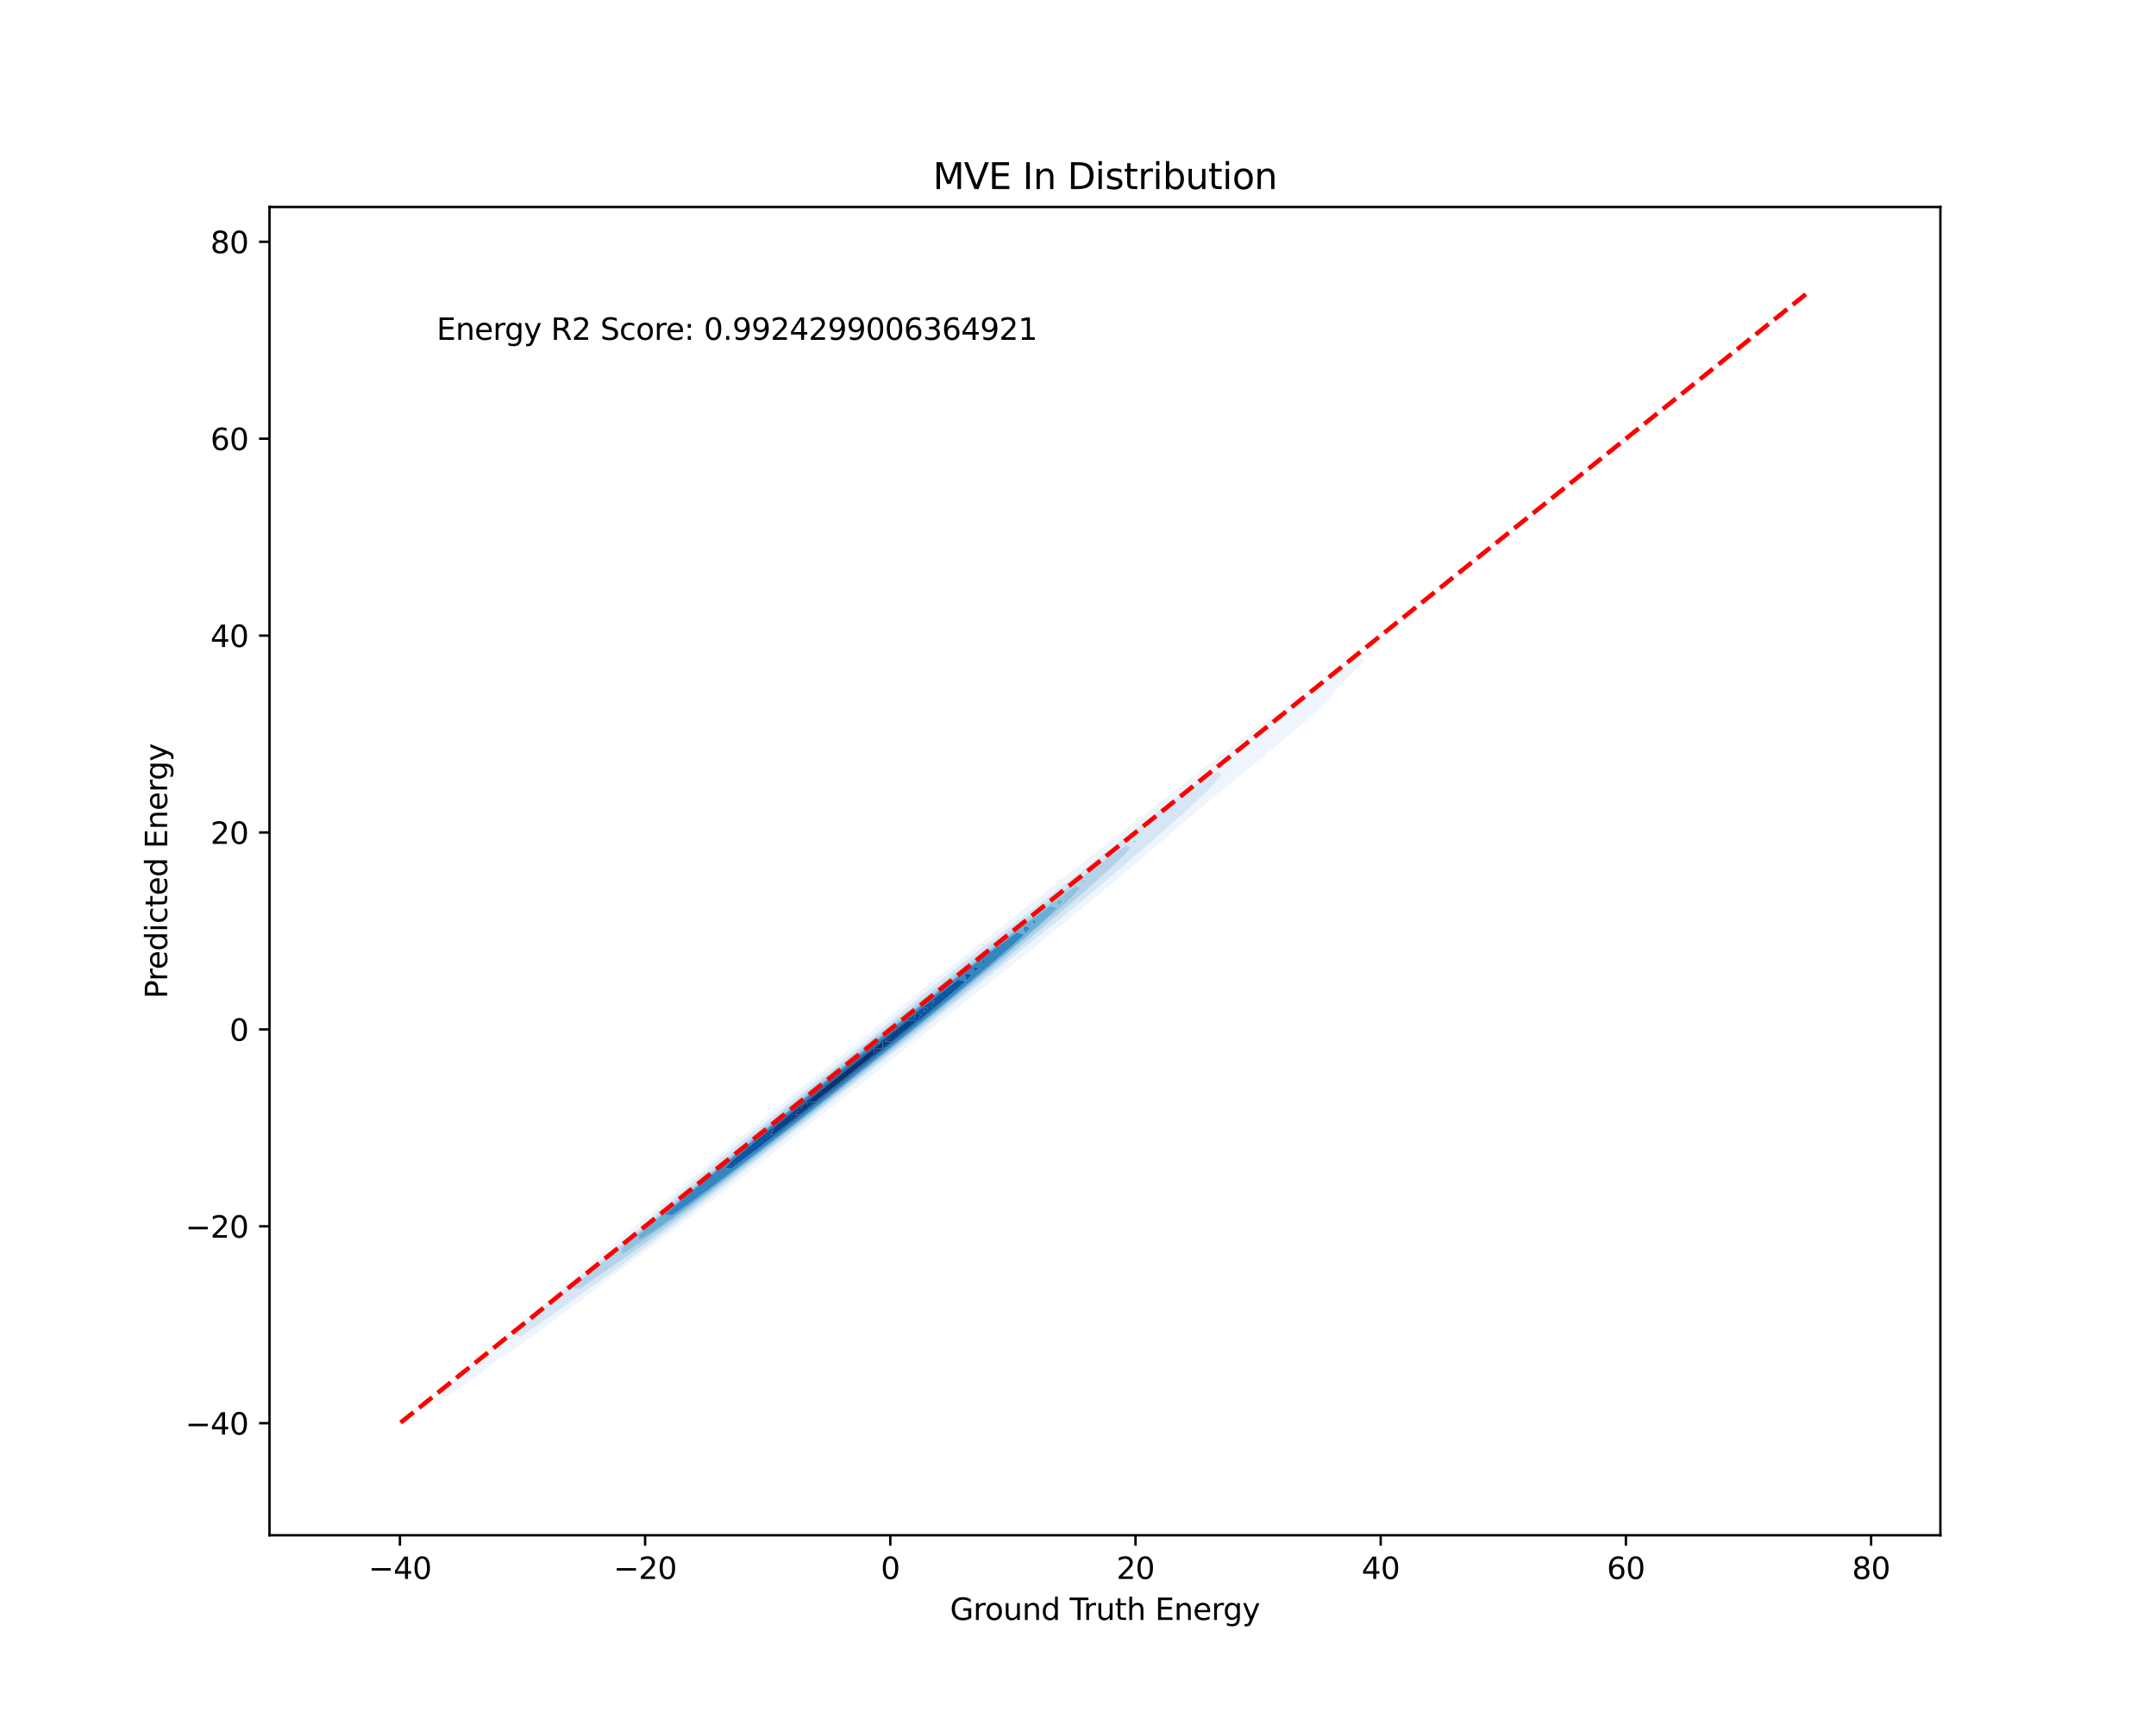 <?xml version="1.0" encoding="utf-8" standalone="no"?>
<!DOCTYPE svg PUBLIC "-//W3C//DTD SVG 1.1//EN"
  "http://www.w3.org/Graphics/SVG/1.1/DTD/svg11.dtd">
<svg xmlns:xlink="http://www.w3.org/1999/xlink" width="720pt" height="576pt" viewBox="0 0 720 576" xmlns="http://www.w3.org/2000/svg" version="1.1">
 <defs>
  <style type="text/css">*{stroke-linejoin: round; stroke-linecap: butt}</style>
 </defs>
 <g id="figure_1">
  <g id="patch_1">
   <path d="M 0 576 
L 720 576 
L 720 0 
L 0 0 
z
" style="fill: #ffffff"/>
  </g>
  <g id="axes_1">
   <g id="patch_2">
    <path d="M 90 512.64 
L 648 512.64 
L 648 69.12 
L 90 69.12 
z
" style="fill: #ffffff"/>
   </g>
   <g id="QuadContourSet_1">
    <path d="M 143.276 470.405 
L 143.427 470.294 
L 143.276 470.005 
L 143.031 470.294 
z
M 146.08 468.555 
L 146.743 468.065 
L 146.08 466.589 
L 144.885 468.065 
z
M 148.884 466.641 
L 149.97 465.836 
L 151.688 464.682 
L 153.137 463.608 
L 154.492 462.693 
L 156.265 461.379 
L 157.296 460.682 
L 159.366 459.15 
L 160.101 458.656 
L 162.448 456.921 
L 162.905 456.616 
L 165.511 454.693 
L 165.709 454.562 
L 168.513 452.532 
L 168.602 452.464 
L 171.317 450.644 
L 171.857 450.235 
L 174.121 448.718 
L 175.059 448.006 
L 176.925 446.756 
L 178.212 445.778 
L 179.729 444.761 
L 181.318 443.549 
L 182.533 442.734 
L 184.382 441.32 
L 185.337 440.678 
L 187.407 439.091 
L 188.141 438.597 
L 190.398 436.863 
L 190.945 436.493 
L 193.358 434.634 
L 193.749 434.369 
L 196.291 432.405 
L 196.553 432.227 
L 199.201 430.176 
L 199.357 430.07 
L 202.09 427.948 
L 202.161 427.899 
L 204.964 425.719 
L 204.965 425.718 
L 207.769 423.648 
L 207.969 423.49 
L 210.573 421.565 
L 210.958 421.262 
L 213.377 419.468 
L 213.93 419.033 
L 216.181 417.361 
L 216.888 416.804 
L 218.985 415.244 
L 219.836 414.575 
L 221.789 413.12 
L 222.774 412.347 
L 224.593 410.988 
L 225.702 410.118 
L 227.397 408.85 
L 228.621 407.889 
L 230.201 406.704 
L 231.532 405.66 
L 233.005 404.553 
L 234.434 403.432 
L 235.809 402.396 
L 237.329 401.203 
L 238.613 400.234 
L 240.216 398.974 
L 241.417 398.067 
L 243.097 396.745 
L 244.221 395.895 
L 245.972 394.517 
L 247.025 393.72 
L 248.841 392.288 
L 249.829 391.54 
L 251.705 390.059 
L 252.633 389.355 
L 254.564 387.83 
L 255.437 387.167 
L 257.418 385.602 
L 258.241 384.974 
L 260.268 383.373 
L 261.045 382.776 
L 263.112 381.144 
L 263.849 380.575 
L 265.952 378.915 
L 266.653 378.37 
L 268.787 376.687 
L 269.457 376.162 
L 271.618 374.458 
L 272.261 373.952 
L 274.446 372.229 
L 275.065 371.739 
L 277.27 370 
L 277.869 369.526 
L 280.093 367.772 
L 280.673 367.312 
L 282.914 365.543 
L 283.477 365.098 
L 285.735 363.314 
L 286.281 362.885 
L 288.557 361.085 
L 289.085 360.672 
L 291.38 358.857 
L 291.889 358.46 
L 294.204 356.628 
L 294.693 356.248 
L 297.03 354.399 
L 297.497 354.035 
L 299.855 352.17 
L 300.302 351.822 
L 302.68 349.942 
L 303.106 349.607 
L 305.504 347.713 
L 305.91 347.392 
L 308.328 345.484 
L 308.714 345.175 
L 311.151 343.255 
L 311.518 342.959 
L 313.975 341.027 
L 314.322 340.744 
L 316.801 338.798 
L 317.126 338.531 
L 319.63 336.569 
L 319.93 336.321 
L 322.463 334.341 
L 322.734 334.117 
L 325.302 332.112 
L 325.538 331.917 
L 328.147 329.883 
L 328.342 329.722 
L 330.994 327.654 
L 331.146 327.53 
L 333.84 325.426 
L 333.95 325.336 
L 336.679 323.197 
L 336.754 323.136 
L 339.506 320.968 
L 339.558 320.926 
L 342.314 318.739 
L 342.362 318.701 
L 345.102 316.511 
L 345.166 316.459 
L 347.868 314.282 
L 347.97 314.2 
L 350.616 312.053 
L 350.774 311.925 
L 353.348 309.824 
L 353.578 309.636 
L 356.067 307.596 
L 356.382 307.336 
L 358.777 305.367 
L 359.186 305.028 
L 361.48 303.138 
L 361.99 302.712 
L 364.178 300.909 
L 364.794 300.39 
L 366.87 298.681 
L 367.598 298.062 
L 369.555 296.452 
L 370.402 295.727 
L 372.233 294.223 
L 373.206 293.384 
L 374.901 291.994 
L 376.01 291.032 
L 377.557 289.766 
L 378.814 288.671 
L 380.202 287.537 
L 381.618 286.299 
L 382.833 285.308 
L 384.422 283.917 
L 385.451 283.079 
L 387.226 281.526 
L 388.056 280.851 
L 390.03 279.126 
L 390.65 278.622 
L 392.834 276.718 
L 393.235 276.393 
L 395.638 274.305 
L 395.812 274.164 
L 398.416 271.936 
L 398.442 271.913 
L 401.116 269.707 
L 401.246 269.593 
L 403.816 267.478 
L 404.05 267.274 
L 406.516 265.249 
L 406.854 264.956 
L 409.217 263.021 
L 409.658 262.639 
L 411.918 260.792 
L 412.462 260.323 
L 414.621 258.563 
L 415.266 258.01 
L 417.326 256.334 
L 418.07 255.699 
L 420.033 254.106 
L 420.874 253.389 
L 422.74 251.877 
L 423.678 251.078 
L 425.442 249.648 
L 426.482 248.759 
L 428.134 247.419 
L 429.286 246.426 
L 430.808 245.191 
L 432.09 244.07 
L 433.45 242.962 
L 434.894 241.677 
L 436.048 240.733 
L 437.698 239.23 
L 438.58 238.505 
L 440.503 236.704 
L 441.019 236.276 
L 443.307 234.063 
L 443.326 234.047 
L 444.986 231.818 
L 446.111 230.577 
L 446.905 229.59 
L 448.915 227.46 
L 449 227.361 
L 451.211 225.132 
L 451.719 224.605 
L 453.402 222.903 
L 454.523 221.73 
L 455.565 220.675 
L 454.523 219.586 
L 452.794 220.675 
L 451.719 221.279 
L 449.27 222.903 
L 448.915 223.112 
L 446.111 225.07 
L 446.021 225.132 
L 443.307 227.086 
L 442.895 227.361 
L 440.503 229.077 
L 439.7 229.59 
L 437.698 230.998 
L 436.327 231.818 
L 434.894 232.784 
L 432.584 234.047 
L 432.09 234.354 
L 429.286 236.09 
L 429.049 236.276 
L 426.482 238.063 
L 425.917 238.505 
L 423.678 240.075 
L 422.838 240.733 
L 420.874 242.122 
L 419.803 242.962 
L 418.07 244.2 
L 416.808 245.191 
L 415.266 246.303 
L 413.845 247.419 
L 412.462 248.428 
L 410.908 249.648 
L 409.658 250.57 
L 407.991 251.877 
L 406.854 252.724 
L 405.09 254.106 
L 404.05 254.89 
L 402.201 256.334 
L 401.246 257.062 
L 399.321 258.563 
L 398.442 259.24 
L 396.448 260.792 
L 395.638 261.422 
L 393.58 263.021 
L 392.834 263.607 
L 390.717 265.249 
L 390.03 265.794 
L 387.857 267.478 
L 387.226 267.983 
L 385.001 269.707 
L 384.422 270.172 
L 382.147 271.936 
L 381.618 272.363 
L 379.296 274.164 
L 378.814 274.553 
L 376.445 276.393 
L 376.01 276.744 
L 373.595 278.622 
L 373.206 278.933 
L 370.745 280.851 
L 370.402 281.122 
L 367.895 283.079 
L 367.598 283.312 
L 365.045 285.308 
L 364.794 285.502 
L 362.199 287.537 
L 361.99 287.696 
L 359.359 289.766 
L 359.186 289.896 
L 356.526 291.994 
L 356.382 292.102 
L 353.702 294.223 
L 353.578 294.315 
L 350.887 296.452 
L 350.774 296.536 
L 348.079 298.681 
L 347.97 298.762 
L 345.277 300.909 
L 345.166 300.992 
L 342.476 303.138 
L 342.362 303.224 
L 339.675 305.367 
L 339.558 305.455 
L 336.87 307.596 
L 336.754 307.684 
L 334.06 309.824 
L 333.95 309.908 
L 331.243 312.053 
L 331.146 312.127 
L 328.42 314.282 
L 328.342 314.342 
L 325.591 316.511 
L 325.538 316.552 
L 322.76 318.739 
L 322.734 318.76 
L 319.93 320.968 
L 319.93 320.968 
L 317.126 323.132 
L 317.043 323.197 
L 314.322 325.322 
L 314.191 325.426 
L 311.518 327.55 
L 311.388 327.654 
L 308.714 329.826 
L 308.642 329.883 
L 305.924 332.112 
L 305.91 332.124 
L 303.171 334.341 
L 303.106 334.395 
L 300.435 336.569 
L 300.302 336.68 
L 297.712 338.798 
L 297.497 338.977 
L 294.999 341.027 
L 294.693 341.282 
L 292.291 343.255 
L 291.889 343.592 
L 289.584 345.484 
L 289.085 345.902 
L 286.874 347.713 
L 286.281 348.208 
L 284.156 349.942 
L 283.477 350.507 
L 281.429 352.17 
L 280.673 352.797 
L 278.691 354.399 
L 277.869 355.078 
L 275.942 356.628 
L 275.065 357.35 
L 273.184 358.857 
L 272.261 359.614 
L 270.418 361.085 
L 269.457 361.873 
L 267.648 363.314 
L 266.653 364.129 
L 264.878 365.543 
L 263.849 366.387 
L 262.11 367.772 
L 261.045 368.648 
L 259.349 370 
L 258.241 370.915 
L 256.595 372.229 
L 255.437 373.189 
L 253.851 374.458 
L 252.633 375.472 
L 251.118 376.687 
L 249.829 377.763 
L 248.395 378.915 
L 247.025 380.065 
L 245.683 381.144 
L 244.221 382.376 
L 242.983 383.373 
L 241.417 384.699 
L 240.296 385.602 
L 238.613 387.034 
L 237.625 387.83 
L 235.809 389.387 
L 234.975 390.059 
L 233.005 391.764 
L 232.354 392.288 
L 230.201 394.171 
L 229.771 394.517 
L 227.397 396.621 
L 227.242 396.745 
L 224.637 398.974 
L 224.593 399.013 
L 221.926 401.203 
L 221.789 401.324 
L 219.227 403.432 
L 218.985 403.645 
L 216.538 405.66 
L 216.181 405.976 
L 213.858 407.889 
L 213.377 408.316 
L 211.188 410.118 
L 210.573 410.666 
L 208.527 412.347 
L 207.769 413.025 
L 205.877 414.575 
L 204.965 415.395 
L 203.241 416.804 
L 202.161 417.781 
L 200.624 419.033 
L 199.357 420.186 
L 198.032 421.262 
L 196.553 422.617 
L 195.474 423.49 
L 193.749 425.082 
L 192.96 425.719 
L 190.945 427.593 
L 190.504 427.948 
L 188.141 430.162 
L 188.123 430.176 
L 185.415 432.405 
L 185.337 432.475 
L 182.696 434.634 
L 182.533 434.781 
L 179.983 436.863 
L 179.729 437.092 
L 177.276 439.091 
L 176.925 439.409 
L 174.576 441.32 
L 174.121 441.732 
L 171.885 443.549 
L 171.317 444.064 
L 169.204 445.778 
L 168.513 446.406 
L 166.537 448.006 
L 165.709 448.762 
L 163.888 450.235 
L 162.905 451.133 
L 161.259 452.464 
L 160.101 453.525 
L 158.657 454.693 
L 157.296 455.944 
L 156.087 456.921 
L 154.492 458.396 
L 153.559 459.15 
L 151.688 460.892 
L 151.085 461.379 
L 148.884 463.444 
L 148.682 463.608 
L 146.692 465.836 
z
M 171.621 445.778 
L 173.814 443.549 
L 174.121 443.3 
L 176.307 441.32 
L 176.925 440.818 
L 178.835 439.091 
L 179.729 438.363 
L 181.393 436.863 
L 182.533 435.932 
L 183.977 434.634 
L 185.337 433.522 
L 186.583 432.405 
L 188.141 431.13 
L 189.209 430.176 
L 190.945 428.755 
L 191.852 427.948 
L 193.749 426.393 
L 194.511 425.719 
L 196.553 424.045 
L 197.182 423.49 
L 199.357 421.707 
L 199.865 421.262 
L 202.161 419.379 
L 202.558 419.033 
L 204.965 417.059 
L 205.258 416.804 
L 207.769 414.745 
L 207.966 414.575 
L 210.573 412.437 
L 210.678 412.347 
L 213.377 410.133 
L 213.395 410.118 
L 215.947 407.889 
L 216.181 407.697 
L 218.481 405.66 
L 218.985 405.245 
L 221.038 403.432 
L 221.789 402.814 
L 223.617 401.203 
L 224.593 400.402 
L 226.216 398.974 
L 227.397 398.006 
L 228.833 396.745 
L 230.201 395.628 
L 231.469 394.517 
L 233.005 393.265 
L 234.123 392.288 
L 235.809 390.918 
L 236.795 390.059 
L 238.613 388.585 
L 239.483 387.83 
L 241.417 386.266 
L 242.186 385.602 
L 244.221 383.958 
L 244.903 383.373 
L 247.025 381.662 
L 247.631 381.144 
L 249.829 379.374 
L 250.37 378.915 
L 252.633 377.095 
L 253.118 376.687 
L 255.437 374.823 
L 255.874 374.458 
L 258.241 372.557 
L 258.636 372.229 
L 261.045 370.296 
L 261.404 370 
L 263.849 368.04 
L 264.176 367.772 
L 266.653 365.788 
L 266.952 365.543 
L 269.457 363.537 
L 269.731 363.314 
L 272.261 361.288 
L 272.511 361.085 
L 275.065 359.039 
L 275.291 358.857 
L 277.869 356.789 
L 278.07 356.628 
L 280.673 354.538 
L 280.846 354.399 
L 283.477 352.284 
L 283.619 352.17 
L 286.281 350.027 
L 286.388 349.942 
L 289.085 347.767 
L 289.154 347.713 
L 291.889 345.505 
L 291.915 345.484 
L 294.632 343.255 
L 294.693 343.205 
L 297.299 341.027 
L 297.497 340.864 
L 299.979 338.798 
L 300.302 338.534 
L 302.674 336.569 
L 303.106 336.218 
L 305.39 334.341 
L 305.91 333.919 
L 308.127 332.112 
L 308.714 331.64 
L 310.889 329.883 
L 311.518 329.38 
L 313.674 327.654 
L 314.322 327.139 
L 316.482 325.426 
L 317.126 324.916 
L 319.311 323.197 
L 319.93 322.709 
L 322.159 320.968 
L 322.734 320.515 
L 325.024 318.739 
L 325.538 318.334 
L 327.904 316.511 
L 328.342 316.165 
L 330.799 314.282 
L 331.146 314.007 
L 333.708 312.053 
L 333.95 311.861 
L 336.632 309.824 
L 336.754 309.728 
L 339.558 307.601 
L 339.565 307.596 
L 342.362 305.42 
L 342.434 305.367 
L 345.166 303.245 
L 345.31 303.138 
L 347.97 301.075 
L 348.194 300.909 
L 350.774 298.91 
L 351.085 298.681 
L 353.578 296.748 
L 353.981 296.452 
L 356.382 294.59 
L 356.88 294.223 
L 359.186 292.431 
L 359.778 291.994 
L 361.99 290.271 
L 362.673 289.766 
L 364.794 288.107 
L 365.561 287.537 
L 367.598 285.936 
L 368.44 285.308 
L 370.402 283.759 
L 371.31 283.079 
L 373.206 281.575 
L 374.174 280.851 
L 376.01 279.386 
L 377.034 278.622 
L 378.814 277.197 
L 379.897 276.393 
L 381.618 275.012 
L 382.771 274.164 
L 384.422 272.838 
L 385.666 271.936 
L 387.226 270.685 
L 388.599 269.707 
L 390.03 268.564 
L 391.589 267.478 
L 392.834 266.491 
L 394.668 265.249 
L 395.638 264.49 
L 397.885 263.021 
L 398.442 262.591 
L 401.246 260.857 
L 401.364 260.792 
L 404.05 259.327 
L 405.375 258.563 
L 406.854 257.737 
L 408.06 258.563 
L 406.854 260.016 
L 406.189 260.792 
L 404.275 263.021 
L 404.05 263.221 
L 402.029 265.249 
L 401.246 265.945 
L 399.69 267.478 
L 398.442 268.583 
L 397.284 269.707 
L 395.638 271.159 
L 394.829 271.936 
L 392.834 273.689 
L 392.334 274.164 
L 390.03 276.183 
L 389.808 276.393 
L 387.255 278.622 
L 387.226 278.646 
L 384.697 280.851 
L 384.422 281.08 
L 382.132 283.079 
L 381.618 283.509 
L 379.56 285.308 
L 378.814 285.932 
L 376.982 287.537 
L 376.01 288.349 
L 374.395 289.766 
L 373.206 290.757 
L 371.798 291.994 
L 370.402 293.155 
L 369.187 294.223 
L 367.598 295.538 
L 366.557 296.452 
L 364.794 297.904 
L 363.908 298.681 
L 361.99 300.251 
L 361.238 300.909 
L 359.186 302.581 
L 358.547 303.138 
L 356.382 304.892 
L 355.836 305.367 
L 353.578 307.188 
L 353.107 307.596 
L 350.774 309.47 
L 350.362 309.824 
L 347.97 311.74 
L 347.606 312.053 
L 345.166 314.003 
L 344.84 314.282 
L 342.362 316.259 
L 342.067 316.511 
L 339.558 318.512 
L 339.29 318.739 
L 336.754 320.763 
L 336.511 320.968 
L 333.95 323.014 
L 333.734 323.197 
L 331.146 325.267 
L 330.958 325.426 
L 328.342 327.522 
L 328.184 327.654 
L 325.538 329.779 
L 325.414 329.883 
L 322.734 332.037 
L 322.644 332.112 
L 319.93 334.295 
L 319.874 334.341 
L 317.126 336.55 
L 317.103 336.569 
L 314.337 338.798 
L 314.322 338.81 
L 311.604 341.027 
L 311.518 341.095 
L 308.844 343.255 
L 308.714 343.358 
L 306.057 345.484 
L 305.91 345.6 
L 303.244 347.713 
L 303.106 347.822 
L 300.409 349.942 
L 300.302 350.026 
L 297.556 352.17 
L 297.497 352.217 
L 294.693 354.399 
L 294.693 354.399 
L 291.889 356.615 
L 291.873 356.628 
L 289.085 358.832 
L 289.055 358.857 
L 286.281 361.052 
L 286.24 361.085 
L 283.477 363.275 
L 283.429 363.314 
L 280.673 365.501 
L 280.62 365.543 
L 277.869 367.727 
L 277.814 367.772 
L 275.065 369.954 
L 275.007 370 
L 272.261 372.179 
L 272.198 372.229 
L 269.457 374.402 
L 269.387 374.458 
L 266.653 376.622 
L 266.57 376.687 
L 263.849 378.837 
L 263.749 378.915 
L 261.045 381.049 
L 260.923 381.144 
L 258.241 383.257 
L 258.092 383.373 
L 255.437 385.462 
L 255.257 385.602 
L 252.633 387.666 
L 252.42 387.83 
L 249.829 389.868 
L 249.581 390.059 
L 247.025 392.069 
L 246.741 392.288 
L 244.221 394.269 
L 243.9 394.517 
L 241.417 396.469 
L 241.057 396.745 
L 238.613 398.667 
L 238.212 398.974 
L 235.809 400.863 
L 235.363 401.203 
L 233.005 403.056 
L 232.508 403.432 
L 230.201 405.244 
L 229.646 405.66 
L 227.397 407.426 
L 226.775 407.889 
L 224.593 409.601 
L 223.892 410.118 
L 221.789 411.767 
L 220.995 412.347 
L 218.985 413.922 
L 218.08 414.575 
L 216.181 416.063 
L 215.145 416.804 
L 213.377 418.188 
L 212.185 419.033 
L 210.573 420.293 
L 209.196 421.262 
L 207.769 422.375 
L 206.171 423.49 
L 204.965 424.43 
L 203.104 425.719 
L 202.161 426.453 
L 199.989 427.948 
L 199.357 428.438 
L 196.816 430.176 
L 196.553 430.381 
L 193.749 432.329 
L 193.639 432.405 
L 190.945 434.355 
L 190.539 434.634 
L 188.141 436.378 
L 187.428 436.863 
L 185.337 438.389 
L 184.294 439.091 
L 182.533 440.381 
L 181.123 441.32 
L 179.729 442.343 
L 177.904 443.549 
L 176.925 444.268 
L 174.626 445.778 
L 174.121 446.149 
z
M 409.192 256.334 
L 409.658 256.065 
L 410.053 256.334 
L 409.658 256.789 
z
M 457.327 218.798 
L 457.675 218.446 
L 457.327 218.059 
L 456.675 218.446 
z
" clip-path="url(#p1c5dd5de40)" style="fill: #eef5fc"/>
    <path d="M 174.121 446.149 
L 174.626 445.778 
L 176.925 444.268 
L 177.904 443.549 
L 179.729 442.343 
L 181.123 441.32 
L 182.533 440.381 
L 184.294 439.091 
L 185.337 438.389 
L 187.428 436.863 
L 188.141 436.378 
L 190.539 434.634 
L 190.945 434.355 
L 193.639 432.405 
L 193.749 432.329 
L 196.553 430.381 
L 196.816 430.176 
L 199.357 428.438 
L 199.989 427.948 
L 202.161 426.453 
L 203.104 425.719 
L 204.965 424.43 
L 206.171 423.49 
L 207.769 422.375 
L 209.196 421.262 
L 210.573 420.293 
L 212.185 419.033 
L 213.377 418.188 
L 215.145 416.804 
L 216.181 416.063 
L 218.08 414.575 
L 218.985 413.922 
L 220.995 412.347 
L 221.789 411.767 
L 223.892 410.118 
L 224.593 409.601 
L 226.775 407.889 
L 227.397 407.426 
L 229.646 405.66 
L 230.201 405.244 
L 232.508 403.432 
L 233.005 403.056 
L 235.363 401.203 
L 235.809 400.863 
L 238.212 398.974 
L 238.613 398.667 
L 241.057 396.745 
L 241.417 396.469 
L 243.9 394.517 
L 244.221 394.269 
L 246.741 392.288 
L 247.025 392.069 
L 249.581 390.059 
L 249.829 389.868 
L 252.42 387.83 
L 252.633 387.666 
L 255.257 385.602 
L 255.437 385.462 
L 258.092 383.373 
L 258.241 383.257 
L 260.923 381.144 
L 261.045 381.049 
L 263.749 378.915 
L 263.849 378.837 
L 266.57 376.687 
L 266.653 376.622 
L 269.387 374.458 
L 269.457 374.402 
L 272.198 372.229 
L 272.261 372.179 
L 275.007 370 
L 275.065 369.954 
L 277.814 367.772 
L 277.869 367.727 
L 280.62 365.543 
L 280.673 365.501 
L 283.429 363.314 
L 283.477 363.275 
L 286.24 361.085 
L 286.281 361.052 
L 289.055 358.857 
L 289.085 358.832 
L 291.873 356.628 
L 291.889 356.615 
L 294.693 354.399 
L 294.693 354.399 
L 297.497 352.217 
L 297.556 352.17 
L 300.302 350.026 
L 300.409 349.942 
L 303.106 347.822 
L 303.244 347.713 
L 305.91 345.6 
L 306.057 345.484 
L 308.714 343.358 
L 308.844 343.255 
L 311.518 341.095 
L 311.604 341.027 
L 314.322 338.81 
L 314.337 338.798 
L 317.103 336.569 
L 317.126 336.55 
L 319.874 334.341 
L 319.93 334.295 
L 322.644 332.112 
L 322.734 332.037 
L 325.414 329.883 
L 325.538 329.779 
L 328.184 327.654 
L 328.342 327.522 
L 330.958 325.426 
L 331.146 325.267 
L 333.734 323.197 
L 333.95 323.014 
L 336.511 320.968 
L 336.754 320.763 
L 339.29 318.739 
L 339.558 318.512 
L 342.067 316.511 
L 342.362 316.259 
L 344.84 314.282 
L 345.166 314.003 
L 347.606 312.053 
L 347.97 311.74 
L 350.362 309.824 
L 350.774 309.47 
L 353.107 307.596 
L 353.578 307.188 
L 355.836 305.367 
L 356.382 304.892 
L 358.547 303.138 
L 359.186 302.581 
L 361.238 300.909 
L 361.99 300.251 
L 363.908 298.681 
L 364.794 297.904 
L 366.557 296.452 
L 367.598 295.538 
L 369.187 294.223 
L 370.402 293.155 
L 371.798 291.994 
L 373.206 290.757 
L 374.395 289.766 
L 376.01 288.349 
L 376.982 287.537 
L 378.814 285.932 
L 379.56 285.308 
L 381.618 283.509 
L 382.132 283.079 
L 384.422 281.08 
L 384.697 280.851 
L 387.226 278.646 
L 387.255 278.622 
L 389.808 276.393 
L 390.03 276.183 
L 392.334 274.164 
L 392.834 273.689 
L 394.829 271.936 
L 395.638 271.159 
L 397.284 269.707 
L 398.442 268.583 
L 399.69 267.478 
L 401.246 265.945 
L 402.029 265.249 
L 404.05 263.221 
L 404.275 263.021 
L 406.189 260.792 
L 406.854 260.016 
L 408.06 258.563 
L 406.854 257.737 
L 405.375 258.563 
L 404.05 259.327 
L 401.364 260.792 
L 401.246 260.857 
L 398.442 262.591 
L 397.885 263.021 
L 395.638 264.49 
L 394.668 265.249 
L 392.834 266.491 
L 391.589 267.478 
L 390.03 268.564 
L 388.599 269.707 
L 387.226 270.685 
L 385.666 271.936 
L 384.422 272.838 
L 382.771 274.164 
L 381.618 275.012 
L 379.897 276.393 
L 378.814 277.197 
L 377.034 278.622 
L 376.01 279.386 
L 374.174 280.851 
L 373.206 281.575 
L 371.31 283.079 
L 370.402 283.759 
L 368.44 285.308 
L 367.598 285.936 
L 365.561 287.537 
L 364.794 288.107 
L 362.673 289.766 
L 361.99 290.271 
L 359.778 291.994 
L 359.186 292.431 
L 356.88 294.223 
L 356.382 294.59 
L 353.981 296.452 
L 353.578 296.748 
L 351.085 298.681 
L 350.774 298.91 
L 348.194 300.909 
L 347.97 301.075 
L 345.31 303.138 
L 345.166 303.245 
L 342.434 305.367 
L 342.362 305.42 
L 339.565 307.596 
L 339.558 307.601 
L 336.754 309.728 
L 336.632 309.824 
L 333.95 311.861 
L 333.708 312.053 
L 331.146 314.007 
L 330.799 314.282 
L 328.342 316.165 
L 327.904 316.511 
L 325.538 318.334 
L 325.024 318.739 
L 322.734 320.515 
L 322.159 320.968 
L 319.93 322.709 
L 319.311 323.197 
L 317.126 324.916 
L 316.482 325.426 
L 314.322 327.139 
L 313.674 327.654 
L 311.518 329.38 
L 310.889 329.883 
L 308.714 331.64 
L 308.127 332.112 
L 305.91 333.919 
L 305.39 334.341 
L 303.106 336.218 
L 302.674 336.569 
L 300.302 338.534 
L 299.979 338.798 
L 297.497 340.864 
L 297.299 341.027 
L 294.693 343.205 
L 294.632 343.255 
L 291.915 345.484 
L 291.889 345.505 
L 289.154 347.713 
L 289.085 347.767 
L 286.388 349.942 
L 286.281 350.027 
L 283.619 352.17 
L 283.477 352.284 
L 280.846 354.399 
L 280.673 354.538 
L 278.07 356.628 
L 277.869 356.789 
L 275.291 358.857 
L 275.065 359.039 
L 272.511 361.085 
L 272.261 361.288 
L 269.731 363.314 
L 269.457 363.537 
L 266.952 365.543 
L 266.653 365.788 
L 264.176 367.772 
L 263.849 368.04 
L 261.404 370 
L 261.045 370.296 
L 258.636 372.229 
L 258.241 372.557 
L 255.874 374.458 
L 255.437 374.823 
L 253.118 376.687 
L 252.633 377.095 
L 250.37 378.915 
L 249.829 379.374 
L 247.631 381.144 
L 247.025 381.662 
L 244.903 383.373 
L 244.221 383.958 
L 242.186 385.602 
L 241.417 386.266 
L 239.483 387.83 
L 238.613 388.585 
L 236.795 390.059 
L 235.809 390.918 
L 234.123 392.288 
L 233.005 393.265 
L 231.469 394.517 
L 230.201 395.628 
L 228.833 396.745 
L 227.397 398.006 
L 226.216 398.974 
L 224.593 400.402 
L 223.617 401.203 
L 221.789 402.814 
L 221.038 403.432 
L 218.985 405.245 
L 218.481 405.66 
L 216.181 407.697 
L 215.947 407.889 
L 213.395 410.118 
L 213.377 410.133 
L 210.678 412.347 
L 210.573 412.437 
L 207.966 414.575 
L 207.769 414.745 
L 205.258 416.804 
L 204.965 417.059 
L 202.558 419.033 
L 202.161 419.379 
L 199.865 421.262 
L 199.357 421.707 
L 197.182 423.49 
L 196.553 424.045 
L 194.511 425.719 
L 193.749 426.393 
L 191.852 427.948 
L 190.945 428.755 
L 189.209 430.176 
L 188.141 431.13 
L 186.583 432.405 
L 185.337 433.522 
L 183.977 434.634 
L 182.533 435.932 
L 181.393 436.863 
L 179.729 438.363 
L 178.835 439.091 
L 176.925 440.818 
L 176.307 441.32 
L 174.121 443.3 
L 173.814 443.549 
L 171.621 445.778 
z
M 190.945 430.176 
L 193.452 427.948 
L 193.749 427.704 
L 195.993 425.719 
L 196.553 425.26 
L 198.562 423.49 
L 199.357 422.839 
L 201.157 421.262 
L 202.161 420.438 
L 203.773 419.033 
L 204.965 418.055 
L 206.407 416.804 
L 207.769 415.687 
L 209.056 414.575 
L 210.573 413.332 
L 211.718 412.347 
L 213.377 410.986 
L 214.39 410.118 
L 216.181 408.649 
L 217.07 407.889 
L 218.985 406.318 
L 219.758 405.66 
L 221.789 403.993 
L 222.45 403.432 
L 224.593 401.672 
L 225.147 401.203 
L 227.397 399.354 
L 227.846 398.974 
L 230.201 397.038 
L 230.548 396.745 
L 233.005 394.723 
L 233.251 394.517 
L 235.809 392.41 
L 235.954 392.288 
L 238.613 390.097 
L 238.658 390.059 
L 241.286 387.83 
L 241.417 387.725 
L 243.875 385.602 
L 244.221 385.322 
L 246.491 383.373 
L 247.025 382.942 
L 249.132 381.144 
L 249.829 380.583 
L 251.796 378.915 
L 252.633 378.242 
L 254.481 376.687 
L 255.437 375.918 
L 257.183 374.458 
L 258.241 373.608 
L 259.901 372.229 
L 261.045 371.311 
L 262.632 370 
L 263.849 369.025 
L 265.374 367.772 
L 266.653 366.747 
L 268.126 365.543 
L 269.457 364.477 
L 270.886 363.314 
L 272.261 362.213 
L 273.653 361.085 
L 275.065 359.954 
L 276.425 358.857 
L 277.869 357.698 
L 279.2 356.628 
L 280.673 355.445 
L 281.979 354.399 
L 283.477 353.195 
L 284.76 352.17 
L 286.281 350.946 
L 287.542 349.942 
L 289.085 348.697 
L 290.325 347.713 
L 291.889 346.45 
L 293.109 345.484 
L 294.693 344.204 
L 295.893 343.255 
L 297.497 341.959 
L 298.678 341.027 
L 300.302 339.716 
L 301.464 338.798 
L 303.106 337.475 
L 304.254 336.569 
L 305.91 335.237 
L 307.047 334.341 
L 308.714 333.003 
L 309.846 332.112 
L 311.518 330.775 
L 312.653 329.883 
L 314.322 328.553 
L 315.468 327.654 
L 317.126 326.338 
L 318.293 325.426 
L 319.93 324.13 
L 321.131 323.197 
L 322.734 321.932 
L 323.98 320.968 
L 325.538 319.742 
L 326.843 318.739 
L 328.342 317.563 
L 329.72 316.511 
L 331.146 315.394 
L 332.613 314.282 
L 333.95 313.237 
L 335.521 312.053 
L 336.754 311.091 
L 338.445 309.824 
L 339.558 308.958 
L 341.386 307.596 
L 342.362 306.837 
L 344.345 305.367 
L 345.166 304.729 
L 347.32 303.138 
L 347.97 302.634 
L 350.311 300.909 
L 350.774 300.55 
L 353.317 298.681 
L 353.578 298.478 
L 356.334 296.452 
L 356.382 296.415 
L 359.186 294.335 
L 359.35 294.223 
L 361.99 292.26 
L 362.381 291.994 
L 364.794 290.199 
L 365.436 289.766 
L 367.598 288.157 
L 368.527 287.537 
L 370.402 286.141 
L 371.67 285.308 
L 373.206 284.167 
L 374.894 283.079 
L 376.01 282.254 
L 377.671 283.079 
L 376.01 284.854 
L 375.621 285.308 
L 373.404 287.537 
L 373.206 287.708 
L 371.017 289.766 
L 370.402 290.297 
L 368.594 291.994 
L 367.598 292.853 
L 366.136 294.223 
L 364.794 295.377 
L 363.643 296.452 
L 361.99 297.87 
L 361.118 298.681 
L 359.186 300.333 
L 358.563 300.909 
L 356.382 302.769 
L 355.981 303.138 
L 353.578 305.18 
L 353.374 305.367 
L 350.774 307.569 
L 350.745 307.596 
L 348.15 309.824 
L 347.97 309.968 
L 345.542 312.053 
L 345.166 312.354 
L 342.912 314.282 
L 342.362 314.721 
L 340.262 316.511 
L 339.558 317.072 
L 337.595 318.739 
L 336.754 319.411 
L 334.914 320.968 
L 333.95 321.738 
L 332.221 323.197 
L 331.146 324.057 
L 329.519 325.426 
L 328.342 326.369 
L 326.809 327.654 
L 325.538 328.675 
L 324.093 329.883 
L 322.734 330.976 
L 321.371 332.112 
L 319.93 333.27 
L 318.642 334.341 
L 317.126 335.559 
L 315.905 336.569 
L 314.322 337.84 
L 313.159 338.798 
L 311.518 340.113 
L 310.404 341.027 
L 308.714 342.377 
L 307.638 343.255 
L 305.91 344.632 
L 304.86 345.484 
L 303.106 346.878 
L 302.073 347.713 
L 300.302 349.116 
L 299.277 349.942 
L 297.497 351.349 
L 296.475 352.17 
L 294.693 353.578 
L 293.669 354.399 
L 291.889 355.805 
L 290.862 356.628 
L 289.085 358.032 
L 288.055 358.857 
L 286.281 360.261 
L 285.25 361.085 
L 283.477 362.49 
L 282.446 363.314 
L 280.673 364.721 
L 279.643 365.543 
L 277.869 366.951 
L 276.838 367.772 
L 275.065 369.179 
L 274.03 370 
L 272.261 371.404 
L 271.217 372.229 
L 269.457 373.624 
L 268.398 374.458 
L 266.653 375.839 
L 265.571 376.687 
L 263.849 378.047 
L 262.736 378.915 
L 261.045 380.25 
L 259.895 381.144 
L 258.241 382.447 
L 257.047 383.373 
L 255.437 384.64 
L 254.194 385.602 
L 252.633 386.83 
L 251.338 387.83 
L 249.829 389.017 
L 248.48 390.059 
L 247.025 391.203 
L 245.618 392.288 
L 244.221 393.386 
L 242.753 394.517 
L 241.417 395.567 
L 239.883 396.745 
L 238.613 397.744 
L 237.005 398.974 
L 235.809 399.914 
L 234.116 401.203 
L 233.005 402.076 
L 231.212 403.432 
L 230.201 404.226 
L 228.288 405.66 
L 227.397 406.36 
L 225.341 407.889 
L 224.593 408.476 
L 222.364 410.118 
L 221.789 410.569 
L 219.352 412.347 
L 218.985 412.634 
L 216.298 414.575 
L 216.181 414.667 
L 213.377 416.657 
L 213.159 416.804 
L 210.573 418.622 
L 209.967 419.033 
L 207.769 420.577 
L 206.767 421.262 
L 204.965 422.53 
L 203.569 423.49 
L 202.161 424.486 
L 200.38 425.719 
L 199.357 426.446 
L 197.194 427.948 
L 196.553 428.406 
L 194.001 430.176 
L 193.749 430.358 
z
M 378.245 280.851 
L 378.814 280.434 
L 379.612 280.851 
L 378.814 281.711 
z
M 409.658 256.789 
L 410.053 256.334 
L 409.658 256.065 
L 409.192 256.334 
z
" clip-path="url(#p1c5dd5de40)" style="fill: #d6e6f4"/>
    <path d="M 193.749 430.358 
L 194.001 430.176 
L 196.553 428.406 
L 197.194 427.948 
L 199.357 426.446 
L 200.38 425.719 
L 202.161 424.486 
L 203.569 423.49 
L 204.965 422.53 
L 206.767 421.262 
L 207.769 420.577 
L 209.967 419.033 
L 210.573 418.622 
L 213.159 416.804 
L 213.377 416.657 
L 216.181 414.667 
L 216.298 414.575 
L 218.985 412.634 
L 219.352 412.347 
L 221.789 410.569 
L 222.364 410.118 
L 224.593 408.476 
L 225.341 407.889 
L 227.397 406.36 
L 228.288 405.66 
L 230.201 404.226 
L 231.212 403.432 
L 233.005 402.076 
L 234.116 401.203 
L 235.809 399.914 
L 237.005 398.974 
L 238.613 397.744 
L 239.883 396.745 
L 241.417 395.567 
L 242.753 394.517 
L 244.221 393.386 
L 245.618 392.288 
L 247.025 391.203 
L 248.48 390.059 
L 249.829 389.017 
L 251.338 387.83 
L 252.633 386.83 
L 254.194 385.602 
L 255.437 384.64 
L 257.047 383.373 
L 258.241 382.447 
L 259.895 381.144 
L 261.045 380.25 
L 262.736 378.915 
L 263.849 378.047 
L 265.571 376.687 
L 266.653 375.839 
L 268.398 374.458 
L 269.457 373.624 
L 271.217 372.229 
L 272.261 371.404 
L 274.03 370 
L 275.065 369.179 
L 276.838 367.772 
L 277.869 366.951 
L 279.643 365.543 
L 280.673 364.721 
L 282.446 363.314 
L 283.477 362.49 
L 285.25 361.085 
L 286.281 360.261 
L 288.055 358.857 
L 289.085 358.032 
L 290.862 356.628 
L 291.889 355.805 
L 293.669 354.399 
L 294.693 353.578 
L 296.475 352.17 
L 297.497 351.349 
L 299.277 349.942 
L 300.302 349.116 
L 302.073 347.713 
L 303.106 346.878 
L 304.86 345.484 
L 305.91 344.632 
L 307.638 343.255 
L 308.714 342.377 
L 310.404 341.027 
L 311.518 340.113 
L 313.159 338.798 
L 314.322 337.84 
L 315.905 336.569 
L 317.126 335.559 
L 318.642 334.341 
L 319.93 333.27 
L 321.371 332.112 
L 322.734 330.976 
L 324.093 329.883 
L 325.538 328.675 
L 326.809 327.654 
L 328.342 326.369 
L 329.519 325.426 
L 331.146 324.057 
L 332.221 323.197 
L 333.95 321.738 
L 334.914 320.968 
L 336.754 319.411 
L 337.595 318.739 
L 339.558 317.072 
L 340.262 316.511 
L 342.362 314.721 
L 342.912 314.282 
L 345.166 312.354 
L 345.542 312.053 
L 347.97 309.968 
L 348.15 309.824 
L 350.745 307.596 
L 350.774 307.569 
L 353.374 305.367 
L 353.578 305.18 
L 355.981 303.138 
L 356.382 302.769 
L 358.563 300.909 
L 359.186 300.333 
L 361.118 298.681 
L 361.99 297.87 
L 363.643 296.452 
L 364.794 295.377 
L 366.136 294.223 
L 367.598 292.853 
L 368.594 291.994 
L 370.402 290.297 
L 371.017 289.766 
L 373.206 287.708 
L 373.404 287.537 
L 375.621 285.308 
L 376.01 284.854 
L 377.671 283.079 
L 376.01 282.254 
L 374.894 283.079 
L 373.206 284.167 
L 371.67 285.308 
L 370.402 286.141 
L 368.527 287.537 
L 367.598 288.157 
L 365.436 289.766 
L 364.794 290.199 
L 362.381 291.994 
L 361.99 292.26 
L 359.35 294.223 
L 359.186 294.335 
L 356.382 296.415 
L 356.334 296.452 
L 353.578 298.478 
L 353.317 298.681 
L 350.774 300.55 
L 350.311 300.909 
L 347.97 302.634 
L 347.32 303.138 
L 345.166 304.729 
L 344.345 305.367 
L 342.362 306.837 
L 341.386 307.596 
L 339.558 308.958 
L 338.445 309.824 
L 336.754 311.091 
L 335.521 312.053 
L 333.95 313.237 
L 332.613 314.282 
L 331.146 315.394 
L 329.72 316.511 
L 328.342 317.563 
L 326.843 318.739 
L 325.538 319.742 
L 323.98 320.968 
L 322.734 321.932 
L 321.131 323.197 
L 319.93 324.13 
L 318.293 325.426 
L 317.126 326.338 
L 315.468 327.654 
L 314.322 328.553 
L 312.653 329.883 
L 311.518 330.775 
L 309.846 332.112 
L 308.714 333.003 
L 307.047 334.341 
L 305.91 335.237 
L 304.254 336.569 
L 303.106 337.475 
L 301.464 338.798 
L 300.302 339.716 
L 298.678 341.027 
L 297.497 341.959 
L 295.893 343.255 
L 294.693 344.204 
L 293.109 345.484 
L 291.889 346.45 
L 290.325 347.713 
L 289.085 348.697 
L 287.542 349.942 
L 286.281 350.946 
L 284.76 352.17 
L 283.477 353.195 
L 281.979 354.399 
L 280.673 355.445 
L 279.2 356.628 
L 277.869 357.698 
L 276.425 358.857 
L 275.065 359.954 
L 273.653 361.085 
L 272.261 362.213 
L 270.886 363.314 
L 269.457 364.477 
L 268.126 365.543 
L 266.653 366.747 
L 265.374 367.772 
L 263.849 369.025 
L 262.632 370 
L 261.045 371.311 
L 259.901 372.229 
L 258.241 373.608 
L 257.183 374.458 
L 255.437 375.918 
L 254.481 376.687 
L 252.633 378.242 
L 251.796 378.915 
L 249.829 380.583 
L 249.132 381.144 
L 247.025 382.942 
L 246.491 383.373 
L 244.221 385.322 
L 243.875 385.602 
L 241.417 387.725 
L 241.286 387.83 
L 238.658 390.059 
L 238.613 390.097 
L 235.954 392.288 
L 235.809 392.41 
L 233.251 394.517 
L 233.005 394.723 
L 230.548 396.745 
L 230.201 397.038 
L 227.846 398.974 
L 227.397 399.354 
L 225.147 401.203 
L 224.593 401.672 
L 222.45 403.432 
L 221.789 403.993 
L 219.758 405.66 
L 218.985 406.318 
L 217.07 407.889 
L 216.181 408.649 
L 214.39 410.118 
L 213.377 410.986 
L 211.718 412.347 
L 210.573 413.332 
L 209.056 414.575 
L 207.769 415.687 
L 206.407 416.804 
L 204.965 418.055 
L 203.773 419.033 
L 202.161 420.438 
L 201.157 421.262 
L 199.357 422.839 
L 198.562 423.49 
L 196.553 425.26 
L 195.993 425.719 
L 193.749 427.704 
L 193.452 427.948 
L 190.945 430.176 
z
M 204.897 419.033 
L 204.965 418.977 
L 207.2 419.033 
L 204.965 419.524 
z
M 207.469 416.804 
L 207.769 416.558 
L 210.065 414.575 
L 210.573 414.159 
L 212.679 412.347 
L 213.377 411.774 
L 215.31 410.118 
L 216.181 409.403 
L 217.953 407.889 
L 218.985 407.043 
L 220.608 405.66 
L 221.789 404.691 
L 223.271 403.432 
L 224.593 402.347 
L 225.942 401.203 
L 227.397 400.008 
L 228.619 398.974 
L 230.201 397.673 
L 231.3 396.745 
L 233.005 395.342 
L 233.984 394.517 
L 235.809 393.014 
L 236.672 392.288 
L 238.613 390.689 
L 239.363 390.059 
L 241.417 388.366 
L 242.056 387.83 
L 244.221 386.046 
L 244.754 385.602 
L 247.025 383.731 
L 247.455 383.373 
L 249.829 381.421 
L 250.163 381.144 
L 252.633 379.116 
L 252.876 378.915 
L 255.437 376.818 
L 255.597 376.687 
L 258.241 374.526 
L 258.325 374.458 
L 261.045 372.241 
L 261.059 372.229 
L 263.767 370 
L 263.849 369.934 
L 266.481 367.772 
L 266.653 367.634 
L 269.211 365.543 
L 269.457 365.346 
L 271.954 363.314 
L 272.261 363.068 
L 274.708 361.085 
L 275.065 360.799 
L 277.473 358.857 
L 277.869 358.538 
L 280.246 356.628 
L 280.673 356.285 
L 283.027 354.399 
L 283.477 354.037 
L 285.815 352.17 
L 286.281 351.795 
L 288.609 349.942 
L 289.085 349.557 
L 291.408 347.713 
L 291.889 347.324 
L 294.212 345.484 
L 294.693 345.095 
L 297.019 343.255 
L 297.497 342.869 
L 299.83 341.027 
L 300.302 340.646 
L 302.643 338.798 
L 303.106 338.425 
L 305.458 336.569 
L 305.91 336.206 
L 308.276 334.341 
L 308.714 333.99 
L 311.099 332.112 
L 311.518 331.777 
L 313.927 329.883 
L 314.322 329.569 
L 316.764 327.654 
L 317.126 327.367 
L 319.612 325.426 
L 319.93 325.174 
L 322.473 323.197 
L 322.734 322.991 
L 325.35 320.968 
L 325.538 320.821 
L 328.247 318.739 
L 328.342 318.665 
L 331.146 316.52 
L 331.158 316.511 
L 333.95 314.361 
L 334.06 314.282 
L 336.754 312.219 
L 336.987 312.053 
L 339.558 310.095 
L 339.941 309.824 
L 342.362 307.991 
L 342.925 307.596 
L 345.166 305.907 
L 345.94 305.367 
L 347.97 303.844 
L 348.987 303.138 
L 350.774 301.802 
L 352.065 300.909 
L 353.578 299.782 
L 355.176 298.681 
L 356.382 297.784 
L 358.321 296.452 
L 359.186 295.809 
L 360.921 296.452 
L 359.186 298.361 
L 358.906 298.681 
L 356.637 300.909 
L 356.382 301.127 
L 354.197 303.138 
L 353.578 303.664 
L 351.718 305.367 
L 350.774 306.166 
L 349.202 307.596 
L 347.97 308.636 
L 346.655 309.824 
L 345.166 311.079 
L 344.08 312.053 
L 342.362 313.497 
L 341.481 314.282 
L 339.558 315.894 
L 338.862 316.511 
L 336.754 318.273 
L 336.224 318.739 
L 333.95 320.637 
L 333.571 320.968 
L 331.146 322.987 
L 330.905 323.197 
L 328.342 325.326 
L 328.226 325.426 
L 325.538 327.654 
L 325.538 327.654 
L 322.872 329.883 
L 322.734 329.994 
L 320.193 332.112 
L 319.93 332.324 
L 317.502 334.341 
L 317.126 334.643 
L 314.798 336.569 
L 314.322 336.952 
L 312.081 338.798 
L 311.518 339.249 
L 309.351 341.027 
L 308.714 341.536 
L 306.607 343.255 
L 305.91 343.811 
L 303.85 345.484 
L 303.106 346.075 
L 301.081 347.713 
L 300.302 348.33 
L 298.301 349.942 
L 297.497 350.577 
L 295.514 352.17 
L 294.693 352.819 
L 292.721 354.399 
L 291.889 355.057 
L 289.926 356.628 
L 289.085 357.293 
L 287.131 358.857 
L 286.281 359.529 
L 284.334 361.085 
L 283.477 361.765 
L 281.537 363.314 
L 280.673 364 
L 278.739 365.543 
L 277.869 366.233 
L 275.936 367.772 
L 275.065 368.463 
L 273.127 370 
L 272.261 370.688 
L 270.31 372.229 
L 269.457 372.906 
L 267.484 374.458 
L 266.653 375.116 
L 264.647 376.687 
L 263.849 377.317 
L 261.8 378.915 
L 261.045 379.511 
L 258.945 381.144 
L 258.241 381.698 
L 256.081 383.373 
L 255.437 383.88 
L 253.212 385.602 
L 252.633 386.057 
L 250.338 387.83 
L 249.829 388.231 
L 247.461 390.059 
L 247.025 390.402 
L 244.58 392.288 
L 244.221 392.57 
L 241.694 394.517 
L 241.417 394.734 
L 238.798 396.745 
L 238.613 396.891 
L 235.89 398.974 
L 235.809 399.038 
L 233.005 401.169 
L 232.957 401.203 
L 230.201 403.273 
L 229.973 403.432 
L 227.397 405.346 
L 226.941 405.66 
L 224.593 407.386 
L 223.854 407.889 
L 221.789 409.388 
L 220.709 410.118 
L 218.985 411.355 
L 217.511 412.347 
L 216.181 413.292 
L 214.27 414.575 
L 213.377 415.206 
L 211.005 416.804 
L 210.573 417.108 
L 207.769 418.917 
z
M 361.504 294.223 
L 361.99 293.862 
L 362.922 294.223 
L 361.99 295.241 
z
M 364.735 291.994 
L 364.794 291.95 
L 364.902 291.994 
L 364.794 292.111 
z
M 378.814 281.711 
L 379.612 280.851 
L 378.814 280.434 
L 378.245 280.851 
z
" clip-path="url(#p1c5dd5de40)" style="fill: #b4d3e9"/>
    <path d="M 204.965 419.524 
L 207.2 419.033 
L 204.965 418.977 
L 204.897 419.033 
z
M 207.769 418.917 
L 210.573 417.108 
L 211.005 416.804 
L 213.377 415.206 
L 214.27 414.575 
L 216.181 413.292 
L 217.511 412.347 
L 218.985 411.355 
L 220.709 410.118 
L 221.789 409.388 
L 223.854 407.889 
L 224.593 407.386 
L 226.941 405.66 
L 227.397 405.346 
L 229.973 403.432 
L 230.201 403.273 
L 232.957 401.203 
L 233.005 401.169 
L 235.809 399.038 
L 235.89 398.974 
L 238.613 396.891 
L 238.798 396.745 
L 241.417 394.734 
L 241.694 394.517 
L 244.221 392.57 
L 244.58 392.288 
L 247.025 390.402 
L 247.461 390.059 
L 249.829 388.231 
L 250.338 387.83 
L 252.633 386.057 
L 253.212 385.602 
L 255.437 383.88 
L 256.081 383.373 
L 258.241 381.698 
L 258.945 381.144 
L 261.045 379.511 
L 261.8 378.915 
L 263.849 377.317 
L 264.647 376.687 
L 266.653 375.116 
L 267.484 374.458 
L 269.457 372.906 
L 270.31 372.229 
L 272.261 370.688 
L 273.127 370 
L 275.065 368.463 
L 275.936 367.772 
L 277.869 366.233 
L 278.739 365.543 
L 280.673 364 
L 281.537 363.314 
L 283.477 361.765 
L 284.334 361.085 
L 286.281 359.529 
L 287.131 358.857 
L 289.085 357.293 
L 289.926 356.628 
L 291.889 355.057 
L 292.721 354.399 
L 294.693 352.819 
L 295.514 352.17 
L 297.497 350.577 
L 298.301 349.942 
L 300.302 348.33 
L 301.081 347.713 
L 303.106 346.075 
L 303.85 345.484 
L 305.91 343.811 
L 306.607 343.255 
L 308.714 341.536 
L 309.351 341.027 
L 311.518 339.249 
L 312.081 338.798 
L 314.322 336.952 
L 314.798 336.569 
L 317.126 334.643 
L 317.502 334.341 
L 319.93 332.324 
L 320.193 332.112 
L 322.734 329.994 
L 322.872 329.883 
L 325.538 327.654 
L 325.538 327.654 
L 328.226 325.426 
L 328.342 325.326 
L 330.905 323.197 
L 331.146 322.987 
L 333.571 320.968 
L 333.95 320.637 
L 336.224 318.739 
L 336.754 318.273 
L 338.862 316.511 
L 339.558 315.894 
L 341.481 314.282 
L 342.362 313.497 
L 344.08 312.053 
L 345.166 311.079 
L 346.655 309.824 
L 347.97 308.636 
L 349.202 307.596 
L 350.774 306.166 
L 351.718 305.367 
L 353.578 303.664 
L 354.197 303.138 
L 356.382 301.127 
L 356.637 300.909 
L 358.906 298.681 
L 359.186 298.361 
L 360.921 296.452 
L 359.186 295.809 
L 358.321 296.452 
L 356.382 297.784 
L 355.176 298.681 
L 353.578 299.782 
L 352.065 300.909 
L 350.774 301.802 
L 348.987 303.138 
L 347.97 303.844 
L 345.94 305.367 
L 345.166 305.907 
L 342.925 307.596 
L 342.362 307.991 
L 339.941 309.824 
L 339.558 310.095 
L 336.987 312.053 
L 336.754 312.219 
L 334.06 314.282 
L 333.95 314.361 
L 331.158 316.511 
L 331.146 316.52 
L 328.342 318.665 
L 328.247 318.739 
L 325.538 320.821 
L 325.35 320.968 
L 322.734 322.991 
L 322.473 323.197 
L 319.93 325.174 
L 319.612 325.426 
L 317.126 327.367 
L 316.764 327.654 
L 314.322 329.569 
L 313.927 329.883 
L 311.518 331.777 
L 311.099 332.112 
L 308.714 333.99 
L 308.276 334.341 
L 305.91 336.206 
L 305.458 336.569 
L 303.106 338.425 
L 302.643 338.798 
L 300.302 340.646 
L 299.83 341.027 
L 297.497 342.869 
L 297.019 343.255 
L 294.693 345.095 
L 294.212 345.484 
L 291.889 347.324 
L 291.408 347.713 
L 289.085 349.557 
L 288.609 349.942 
L 286.281 351.795 
L 285.815 352.17 
L 283.477 354.037 
L 283.027 354.399 
L 280.673 356.285 
L 280.246 356.628 
L 277.869 358.538 
L 277.473 358.857 
L 275.065 360.799 
L 274.708 361.085 
L 272.261 363.068 
L 271.954 363.314 
L 269.457 365.346 
L 269.211 365.543 
L 266.653 367.634 
L 266.481 367.772 
L 263.849 369.934 
L 263.767 370 
L 261.059 372.229 
L 261.045 372.241 
L 258.325 374.458 
L 258.241 374.526 
L 255.597 376.687 
L 255.437 376.818 
L 252.876 378.915 
L 252.633 379.116 
L 250.163 381.144 
L 249.829 381.421 
L 247.455 383.373 
L 247.025 383.731 
L 244.754 385.602 
L 244.221 386.046 
L 242.056 387.83 
L 241.417 388.366 
L 239.363 390.059 
L 238.613 390.689 
L 236.672 392.288 
L 235.809 393.014 
L 233.984 394.517 
L 233.005 395.342 
L 231.3 396.745 
L 230.201 397.673 
L 228.619 398.974 
L 227.397 400.008 
L 225.942 401.203 
L 224.593 402.347 
L 223.271 403.432 
L 221.789 404.691 
L 220.608 405.66 
L 218.985 407.043 
L 217.953 407.889 
L 216.181 409.403 
L 215.31 410.118 
L 213.377 411.774 
L 212.679 412.347 
L 210.573 414.159 
L 210.065 414.575 
L 207.769 416.558 
L 207.469 416.804 
z
M 213.164 412.347 
L 213.377 412.172 
L 215.773 410.118 
L 216.181 409.784 
L 218.398 407.889 
L 218.985 407.408 
L 221.036 405.66 
L 221.789 405.043 
L 223.685 403.432 
L 224.593 402.686 
L 226.343 401.203 
L 227.397 400.337 
L 229.008 398.974 
L 230.201 397.993 
L 231.678 396.745 
L 233.005 395.654 
L 234.354 394.517 
L 235.809 393.319 
L 237.034 392.288 
L 238.613 390.987 
L 239.718 390.059 
L 241.417 388.659 
L 242.406 387.83 
L 244.221 386.335 
L 245.098 385.602 
L 247.025 384.015 
L 247.796 383.373 
L 249.829 381.701 
L 250.5 381.144 
L 252.633 379.393 
L 253.212 378.915 
L 255.437 377.093 
L 255.932 376.687 
L 258.241 374.8 
L 258.66 374.458 
L 261.045 372.514 
L 261.396 372.229 
L 263.849 370.235 
L 264.14 370 
L 266.653 367.962 
L 266.891 367.772 
L 269.457 365.696 
L 269.649 365.543 
L 272.261 363.435 
L 272.413 363.314 
L 275.065 361.179 
L 275.183 361.085 
L 277.869 358.928 
L 277.959 358.857 
L 280.673 356.682 
L 280.742 356.628 
L 283.477 354.442 
L 283.531 354.399 
L 286.281 352.206 
L 286.326 352.17 
L 289.085 349.975 
L 289.127 349.942 
L 291.889 347.748 
L 291.933 347.713 
L 294.693 345.523 
L 294.743 345.484 
L 297.497 343.302 
L 297.556 343.255 
L 300.302 341.082 
L 300.371 341.027 
L 303.106 338.862 
L 303.187 338.798 
L 305.91 336.644 
L 306.005 336.569 
L 308.714 334.427 
L 308.824 334.341 
L 311.518 332.212 
L 311.646 332.112 
L 314.322 330 
L 314.472 329.883 
L 317.126 327.792 
L 317.304 327.654 
L 319.93 325.59 
L 320.145 325.426 
L 322.734 323.396 
L 322.998 323.197 
L 325.538 321.213 
L 325.866 320.968 
L 328.342 319.043 
L 328.754 318.739 
L 331.146 316.888 
L 331.664 316.511 
L 333.95 314.751 
L 334.601 314.282 
L 336.754 312.633 
L 337.567 312.053 
L 339.558 310.537 
L 340.566 309.824 
L 342.362 308.464 
L 343.6 307.596 
L 345.166 306.415 
L 346.669 305.367 
L 347.97 304.391 
L 349.775 303.138 
L 350.774 302.392 
L 353.025 303.138 
L 350.883 305.367 
L 350.774 305.46 
L 348.425 307.596 
L 347.97 307.98 
L 345.929 309.824 
L 345.166 310.467 
L 343.399 312.053 
L 342.362 312.924 
L 340.839 314.282 
L 339.558 315.356 
L 338.255 316.511 
L 336.754 317.765 
L 335.648 318.739 
L 333.95 320.156 
L 333.022 320.968 
L 331.146 322.53 
L 330.379 323.197 
L 328.342 324.889 
L 327.722 325.426 
L 325.538 327.236 
L 325.052 327.654 
L 322.734 329.571 
L 322.369 329.883 
L 319.93 331.896 
L 319.676 332.112 
L 317.126 334.211 
L 316.972 334.341 
L 314.322 336.516 
L 314.258 336.569 
L 311.538 338.798 
L 311.518 338.814 
L 308.82 341.027 
L 308.714 341.112 
L 306.088 343.255 
L 305.91 343.397 
L 303.341 345.484 
L 303.106 345.671 
L 300.58 347.713 
L 300.302 347.934 
L 297.809 349.942 
L 297.497 350.188 
L 295.03 352.17 
L 294.693 352.436 
L 292.244 354.399 
L 291.889 354.679 
L 289.455 356.628 
L 289.085 356.92 
L 286.665 358.857 
L 286.281 359.16 
L 283.873 361.085 
L 283.477 361.399 
L 281.08 363.314 
L 280.673 363.637 
L 278.283 365.543 
L 277.869 365.872 
L 275.482 367.772 
L 275.065 368.102 
L 272.672 370 
L 272.261 370.327 
L 269.853 372.229 
L 269.457 372.543 
L 267.023 374.458 
L 266.653 374.751 
L 264.182 376.687 
L 263.849 376.949 
L 261.329 378.915 
L 261.045 379.139 
L 258.466 381.144 
L 258.241 381.321 
L 255.594 383.373 
L 255.437 383.497 
L 252.717 385.602 
L 252.633 385.667 
L 249.834 387.83 
L 249.829 387.835 
L 247.025 390.002 
L 246.948 390.059 
L 244.221 392.164 
L 244.054 392.288 
L 241.417 394.318 
L 241.146 394.517 
L 238.613 396.46 
L 238.219 396.745 
L 235.809 398.585 
L 235.265 398.974 
L 233.005 400.687 
L 232.275 401.203 
L 230.201 402.761 
L 229.239 403.432 
L 227.397 404.801 
L 226.149 405.66 
L 224.593 406.804 
L 223 407.889 
L 221.789 408.768 
L 219.791 410.118 
L 218.985 410.697 
L 216.531 412.347 
L 216.181 412.595 
L 213.377 414.044 
z
M 352.918 300.909 
L 353.578 300.418 
L 355.014 300.909 
L 353.578 302.5 
z
M 356.098 298.681 
L 356.382 298.47 
L 356.975 298.681 
L 356.382 299.337 
z
M 361.99 295.241 
L 362.922 294.223 
L 361.99 293.862 
L 361.504 294.223 
z
M 364.794 292.111 
L 364.902 291.994 
L 364.794 291.95 
L 364.735 291.994 
z
" clip-path="url(#p1c5dd5de40)" style="fill: #91c3de"/>
    <path d="M 213.377 414.044 
L 216.181 412.595 
L 216.531 412.347 
L 218.985 410.697 
L 219.791 410.118 
L 221.789 408.768 
L 223 407.889 
L 224.593 406.804 
L 226.149 405.66 
L 227.397 404.801 
L 229.239 403.432 
L 230.201 402.761 
L 232.275 401.203 
L 233.005 400.687 
L 235.265 398.974 
L 235.809 398.585 
L 238.219 396.745 
L 238.613 396.46 
L 241.146 394.517 
L 241.417 394.318 
L 244.054 392.288 
L 244.221 392.164 
L 246.948 390.059 
L 247.025 390.002 
L 249.829 387.835 
L 249.834 387.83 
L 252.633 385.667 
L 252.717 385.602 
L 255.437 383.497 
L 255.594 383.373 
L 258.241 381.321 
L 258.466 381.144 
L 261.045 379.139 
L 261.329 378.915 
L 263.849 376.949 
L 264.182 376.687 
L 266.653 374.751 
L 267.023 374.458 
L 269.457 372.543 
L 269.853 372.229 
L 272.261 370.327 
L 272.672 370 
L 275.065 368.102 
L 275.482 367.772 
L 277.869 365.872 
L 278.283 365.543 
L 280.673 363.637 
L 281.08 363.314 
L 283.477 361.399 
L 283.873 361.085 
L 286.281 359.16 
L 286.665 358.857 
L 289.085 356.92 
L 289.455 356.628 
L 291.889 354.679 
L 292.244 354.399 
L 294.693 352.436 
L 295.03 352.17 
L 297.497 350.188 
L 297.809 349.942 
L 300.302 347.934 
L 300.58 347.713 
L 303.106 345.671 
L 303.341 345.484 
L 305.91 343.397 
L 306.088 343.255 
L 308.714 341.112 
L 308.82 341.027 
L 311.518 338.814 
L 311.538 338.798 
L 314.258 336.569 
L 314.322 336.516 
L 316.972 334.341 
L 317.126 334.211 
L 319.676 332.112 
L 319.93 331.896 
L 322.369 329.883 
L 322.734 329.571 
L 325.052 327.654 
L 325.538 327.236 
L 327.722 325.426 
L 328.342 324.889 
L 330.379 323.197 
L 331.146 322.53 
L 333.022 320.968 
L 333.95 320.156 
L 335.648 318.739 
L 336.754 317.765 
L 338.255 316.511 
L 339.558 315.356 
L 340.839 314.282 
L 342.362 312.924 
L 343.399 312.053 
L 345.166 310.467 
L 345.929 309.824 
L 347.97 307.98 
L 348.425 307.596 
L 350.774 305.46 
L 350.883 305.367 
L 353.025 303.138 
L 350.774 302.392 
L 349.775 303.138 
L 347.97 304.391 
L 346.669 305.367 
L 345.166 306.415 
L 343.6 307.596 
L 342.362 308.464 
L 340.566 309.824 
L 339.558 310.537 
L 337.567 312.053 
L 336.754 312.633 
L 334.601 314.282 
L 333.95 314.751 
L 331.664 316.511 
L 331.146 316.888 
L 328.754 318.739 
L 328.342 319.043 
L 325.866 320.968 
L 325.538 321.213 
L 322.998 323.197 
L 322.734 323.396 
L 320.145 325.426 
L 319.93 325.59 
L 317.304 327.654 
L 317.126 327.792 
L 314.472 329.883 
L 314.322 330 
L 311.646 332.112 
L 311.518 332.212 
L 308.824 334.341 
L 308.714 334.427 
L 306.005 336.569 
L 305.91 336.644 
L 303.187 338.798 
L 303.106 338.862 
L 300.371 341.027 
L 300.302 341.082 
L 297.556 343.255 
L 297.497 343.302 
L 294.743 345.484 
L 294.693 345.523 
L 291.933 347.713 
L 291.889 347.748 
L 289.127 349.942 
L 289.085 349.975 
L 286.326 352.17 
L 286.281 352.206 
L 283.531 354.399 
L 283.477 354.442 
L 280.742 356.628 
L 280.673 356.682 
L 277.959 358.857 
L 277.869 358.928 
L 275.183 361.085 
L 275.065 361.179 
L 272.413 363.314 
L 272.261 363.435 
L 269.649 365.543 
L 269.457 365.696 
L 266.891 367.772 
L 266.653 367.962 
L 264.14 370 
L 263.849 370.235 
L 261.396 372.229 
L 261.045 372.514 
L 258.66 374.458 
L 258.241 374.8 
L 255.932 376.687 
L 255.437 377.093 
L 253.212 378.915 
L 252.633 379.393 
L 250.5 381.144 
L 249.829 381.701 
L 247.796 383.373 
L 247.025 384.015 
L 245.098 385.602 
L 244.221 386.335 
L 242.406 387.83 
L 241.417 388.659 
L 239.718 390.059 
L 238.613 390.987 
L 237.034 392.288 
L 235.809 393.319 
L 234.354 394.517 
L 233.005 395.654 
L 231.678 396.745 
L 230.201 397.993 
L 229.008 398.974 
L 227.397 400.337 
L 226.343 401.203 
L 224.593 402.686 
L 223.685 403.432 
L 221.789 405.043 
L 221.036 405.66 
L 218.985 407.408 
L 218.398 407.889 
L 216.181 409.784 
L 215.773 410.118 
L 213.377 412.172 
L 213.164 412.347 
z
M 221.789 405.66 
L 224.412 403.432 
L 224.593 403.283 
L 227.046 401.203 
L 227.397 400.915 
L 229.691 398.974 
L 230.201 398.555 
L 232.344 396.745 
L 233.005 396.201 
L 235.004 394.517 
L 235.809 393.853 
L 237.67 392.288 
L 238.613 391.511 
L 240.342 390.059 
L 241.417 389.173 
L 243.02 387.83 
L 244.221 386.84 
L 245.703 385.602 
L 247.025 384.513 
L 248.394 383.373 
L 249.829 382.193 
L 251.093 381.144 
L 252.633 379.88 
L 253.802 378.915 
L 255.437 377.576 
L 256.52 376.687 
L 258.241 375.28 
L 259.249 374.458 
L 261.045 372.994 
L 261.988 372.229 
L 263.849 370.716 
L 264.737 370 
L 266.653 368.446 
L 267.494 367.772 
L 269.457 366.184 
L 270.26 365.543 
L 272.261 363.928 
L 273.032 363.314 
L 275.065 361.677 
L 275.81 361.085 
L 277.869 359.432 
L 278.593 358.857 
L 280.673 357.19 
L 281.382 356.628 
L 283.477 354.953 
L 284.174 354.399 
L 286.281 352.719 
L 286.972 352.17 
L 289.085 350.488 
L 289.774 349.942 
L 291.889 348.261 
L 292.58 347.713 
L 294.693 346.037 
L 295.39 345.484 
L 297.497 343.814 
L 298.203 343.255 
L 300.302 341.594 
L 301.02 341.027 
L 303.106 339.376 
L 303.839 338.798 
L 305.91 337.16 
L 306.661 336.569 
L 308.714 334.946 
L 309.487 334.341 
L 311.518 332.735 
L 312.318 332.112 
L 314.322 330.53 
L 315.157 329.883 
L 317.126 328.332 
L 318.007 327.654 
L 319.93 326.142 
L 320.871 325.426 
L 322.734 323.965 
L 323.754 323.197 
L 325.538 321.803 
L 326.659 320.968 
L 328.342 319.659 
L 329.59 318.739 
L 331.146 317.535 
L 332.553 316.511 
L 333.95 315.435 
L 335.55 314.282 
L 336.754 313.36 
L 338.586 312.053 
L 339.558 311.313 
L 342.017 312.053 
L 339.712 314.282 
L 339.558 314.411 
L 337.188 316.511 
L 336.754 316.874 
L 334.635 318.739 
L 333.95 319.311 
L 332.057 320.968 
L 331.146 321.727 
L 329.456 323.197 
L 328.342 324.123 
L 326.836 325.426 
L 325.538 326.502 
L 324.198 327.654 
L 322.734 328.865 
L 321.543 329.883 
L 319.93 331.215 
L 318.874 332.112 
L 317.126 333.551 
L 316.191 334.341 
L 314.322 335.874 
L 313.494 336.569 
L 311.518 338.186 
L 310.783 338.798 
L 308.714 340.485 
L 308.06 341.027 
L 305.91 342.773 
L 305.325 343.255 
L 303.106 345.051 
L 302.578 345.484 
L 300.302 347.319 
L 299.82 347.713 
L 297.497 349.579 
L 297.052 349.942 
L 294.693 351.832 
L 294.277 352.17 
L 291.889 354.081 
L 291.496 354.399 
L 289.085 356.326 
L 288.71 356.628 
L 286.281 358.569 
L 285.922 358.857 
L 283.477 360.809 
L 283.131 361.085 
L 280.673 363.047 
L 280.336 363.314 
L 277.869 365.281 
L 277.537 365.543 
L 275.065 367.509 
L 274.731 367.772 
L 272.261 369.731 
L 271.916 370 
L 269.457 371.944 
L 269.09 372.229 
L 266.653 374.148 
L 266.251 374.458 
L 263.849 376.342 
L 263.4 376.687 
L 261.045 378.526 
L 260.536 378.915 
L 258.241 380.702 
L 257.66 381.144 
L 255.437 382.87 
L 254.773 383.373 
L 252.633 385.032 
L 251.877 385.602 
L 249.829 387.187 
L 248.97 387.83 
L 247.025 389.334 
L 246.051 390.059 
L 244.221 391.471 
L 243.116 392.288 
L 241.417 393.596 
L 240.159 394.517 
L 238.613 395.703 
L 237.173 396.745 
L 235.809 397.787 
L 234.15 398.974 
L 233.005 399.842 
L 231.079 401.203 
L 230.201 401.862 
L 227.951 403.432 
L 227.397 403.843 
L 224.759 405.66 
L 224.593 405.782 
z
M 341.664 309.824 
L 342.362 309.296 
L 344.08 309.824 
L 342.362 311.666 
z
M 344.785 307.596 
L 345.166 307.308 
L 346.078 307.596 
L 345.166 308.586 
z
M 347.95 305.367 
L 347.97 305.352 
L 348.016 305.367 
L 347.97 305.417 
z
M 353.578 302.5 
L 355.014 300.909 
L 353.578 300.418 
L 352.918 300.909 
z
M 356.382 299.337 
L 356.975 298.681 
L 356.382 298.47 
L 356.098 298.681 
z
" clip-path="url(#p1c5dd5de40)" style="fill: #6aaed6"/>
    <path d="M 224.593 405.782 
L 224.759 405.66 
L 227.397 403.843 
L 227.951 403.432 
L 230.201 401.862 
L 231.079 401.203 
L 233.005 399.842 
L 234.15 398.974 
L 235.809 397.787 
L 237.173 396.745 
L 238.613 395.703 
L 240.159 394.517 
L 241.417 393.596 
L 243.116 392.288 
L 244.221 391.471 
L 246.051 390.059 
L 247.025 389.334 
L 248.97 387.83 
L 249.829 387.187 
L 251.877 385.602 
L 252.633 385.032 
L 254.773 383.373 
L 255.437 382.87 
L 257.66 381.144 
L 258.241 380.702 
L 260.536 378.915 
L 261.045 378.526 
L 263.4 376.687 
L 263.849 376.342 
L 266.251 374.458 
L 266.653 374.148 
L 269.09 372.229 
L 269.457 371.944 
L 271.916 370 
L 272.261 369.731 
L 274.731 367.772 
L 275.065 367.509 
L 277.537 365.543 
L 277.869 365.281 
L 280.336 363.314 
L 280.673 363.047 
L 283.131 361.085 
L 283.477 360.809 
L 285.922 358.857 
L 286.281 358.569 
L 288.71 356.628 
L 289.085 356.326 
L 291.496 354.399 
L 291.889 354.081 
L 294.277 352.17 
L 294.693 351.832 
L 297.052 349.942 
L 297.497 349.579 
L 299.82 347.713 
L 300.302 347.319 
L 302.578 345.484 
L 303.106 345.051 
L 305.325 343.255 
L 305.91 342.773 
L 308.06 341.027 
L 308.714 340.485 
L 310.783 338.798 
L 311.518 338.186 
L 313.494 336.569 
L 314.322 335.874 
L 316.191 334.341 
L 317.126 333.551 
L 318.874 332.112 
L 319.93 331.215 
L 321.543 329.883 
L 322.734 328.865 
L 324.198 327.654 
L 325.538 326.502 
L 326.836 325.426 
L 328.342 324.123 
L 329.456 323.197 
L 331.146 321.727 
L 332.057 320.968 
L 333.95 319.311 
L 334.635 318.739 
L 336.754 316.874 
L 337.188 316.511 
L 339.558 314.411 
L 339.712 314.282 
L 342.017 312.053 
L 339.558 311.313 
L 338.586 312.053 
L 336.754 313.36 
L 335.55 314.282 
L 333.95 315.435 
L 332.553 316.511 
L 331.146 317.535 
L 329.59 318.739 
L 328.342 319.659 
L 326.659 320.968 
L 325.538 321.803 
L 323.754 323.197 
L 322.734 323.965 
L 320.871 325.426 
L 319.93 326.142 
L 318.007 327.654 
L 317.126 328.332 
L 315.157 329.883 
L 314.322 330.53 
L 312.318 332.112 
L 311.518 332.735 
L 309.487 334.341 
L 308.714 334.946 
L 306.661 336.569 
L 305.91 337.16 
L 303.839 338.798 
L 303.106 339.376 
L 301.02 341.027 
L 300.302 341.594 
L 298.203 343.255 
L 297.497 343.814 
L 295.39 345.484 
L 294.693 346.037 
L 292.58 347.713 
L 291.889 348.261 
L 289.774 349.942 
L 289.085 350.488 
L 286.972 352.17 
L 286.281 352.719 
L 284.174 354.399 
L 283.477 354.953 
L 281.382 356.628 
L 280.673 357.19 
L 278.593 358.857 
L 277.869 359.432 
L 275.81 361.085 
L 275.065 361.677 
L 273.032 363.314 
L 272.261 363.928 
L 270.26 365.543 
L 269.457 366.184 
L 267.494 367.772 
L 266.653 368.446 
L 264.737 370 
L 263.849 370.716 
L 261.988 372.229 
L 261.045 372.994 
L 259.249 374.458 
L 258.241 375.28 
L 256.52 376.687 
L 255.437 377.576 
L 253.802 378.915 
L 252.633 379.88 
L 251.093 381.144 
L 249.829 382.193 
L 248.394 383.373 
L 247.025 384.513 
L 245.703 385.602 
L 244.221 386.84 
L 243.02 387.83 
L 241.417 389.173 
L 240.342 390.059 
L 238.613 391.511 
L 237.67 392.288 
L 235.809 393.853 
L 235.004 394.517 
L 233.005 396.201 
L 232.344 396.745 
L 230.201 398.555 
L 229.691 398.974 
L 227.397 400.915 
L 227.046 401.203 
L 224.593 403.283 
L 224.412 403.432 
L 221.789 405.66 
z
M 242.193 390.059 
L 244.131 387.83 
L 244.221 387.756 
L 246.799 385.602 
L 247.025 385.416 
L 249.477 383.373 
L 249.829 383.084 
L 252.167 381.144 
L 252.633 380.761 
L 254.869 378.915 
L 255.437 378.45 
L 257.584 376.687 
L 258.241 376.15 
L 260.314 374.458 
L 261.045 373.862 
L 263.059 372.229 
L 263.849 371.586 
L 265.816 370 
L 266.653 369.322 
L 268.586 367.772 
L 269.457 367.067 
L 271.366 365.543 
L 272.261 364.821 
L 274.153 363.314 
L 275.065 362.58 
L 276.946 361.085 
L 277.869 360.344 
L 279.742 358.857 
L 280.673 358.11 
L 282.539 356.628 
L 283.477 355.878 
L 285.339 354.399 
L 286.281 353.648 
L 288.14 352.17 
L 289.085 351.418 
L 290.944 349.942 
L 291.889 349.191 
L 293.751 347.713 
L 294.693 346.965 
L 296.562 345.484 
L 297.497 344.743 
L 299.376 343.255 
L 300.302 342.523 
L 302.195 341.027 
L 303.106 340.306 
L 305.018 338.798 
L 305.91 338.093 
L 307.848 336.569 
L 308.714 335.885 
L 310.686 334.341 
L 311.518 333.683 
L 313.534 332.112 
L 314.322 331.49 
L 316.397 329.883 
L 317.126 329.309 
L 319.28 327.654 
L 319.93 327.143 
L 322.471 327.654 
L 320.048 329.883 
L 319.93 329.981 
L 317.422 332.112 
L 317.126 332.356 
L 314.776 334.341 
L 314.322 334.713 
L 312.11 336.569 
L 311.518 337.054 
L 309.426 338.798 
L 308.714 339.379 
L 306.726 341.027 
L 305.91 341.689 
L 304.01 343.255 
L 303.106 343.987 
L 301.281 345.484 
L 300.302 346.274 
L 298.541 347.713 
L 297.497 348.551 
L 295.789 349.942 
L 294.693 350.82 
L 293.029 352.17 
L 291.889 353.082 
L 290.26 354.399 
L 289.085 355.338 
L 287.483 356.628 
L 286.281 357.588 
L 284.698 358.857 
L 283.477 359.832 
L 281.905 361.085 
L 280.673 362.068 
L 279.102 363.314 
L 277.869 364.297 
L 276.289 365.543 
L 275.065 366.517 
L 273.465 367.772 
L 272.261 368.726 
L 270.627 370 
L 269.457 370.925 
L 267.775 372.229 
L 266.653 373.113 
L 264.909 374.458 
L 263.849 375.289 
L 262.028 376.687 
L 261.045 377.454 
L 259.133 378.915 
L 258.241 379.61 
L 256.224 381.144 
L 255.437 381.755 
L 253.301 383.373 
L 252.633 383.89 
L 250.362 385.602 
L 249.829 386.014 
L 247.405 387.83 
L 247.025 388.124 
L 244.425 390.059 
L 244.221 390.217 
z
M 322.186 325.426 
L 322.734 324.996 
L 324.658 325.426 
L 322.734 327.404 
z
M 325.122 323.197 
L 325.538 322.872 
L 326.876 323.197 
L 325.538 324.567 
z
M 328.093 320.968 
L 328.342 320.774 
L 329.089 320.968 
L 328.342 321.732 
z
M 331.104 318.739 
L 331.146 318.707 
L 331.264 318.739 
L 331.146 318.861 
z
M 342.362 311.666 
L 344.08 309.824 
L 342.362 309.296 
L 341.664 309.824 
z
M 345.166 308.586 
L 346.078 307.596 
L 345.166 307.308 
L 344.785 307.596 
z
M 347.97 305.417 
L 348.016 305.367 
L 347.97 305.352 
L 347.95 305.367 
z
" clip-path="url(#p1c5dd5de40)" style="fill: #3585bf"/>
    <path d="M 244.221 390.217 
L 244.425 390.059 
L 247.025 388.124 
L 247.405 387.83 
L 249.829 386.014 
L 250.362 385.602 
L 252.633 383.89 
L 253.301 383.373 
L 255.437 381.755 
L 256.224 381.144 
L 258.241 379.61 
L 259.133 378.915 
L 261.045 377.454 
L 262.028 376.687 
L 263.849 375.289 
L 264.909 374.458 
L 266.653 373.113 
L 267.775 372.229 
L 269.457 370.925 
L 270.627 370 
L 272.261 368.726 
L 273.465 367.772 
L 275.065 366.517 
L 276.289 365.543 
L 277.869 364.297 
L 279.102 363.314 
L 280.673 362.068 
L 281.905 361.085 
L 283.477 359.832 
L 284.698 358.857 
L 286.281 357.588 
L 287.483 356.628 
L 289.085 355.338 
L 290.26 354.399 
L 291.889 353.082 
L 293.029 352.17 
L 294.693 350.82 
L 295.789 349.942 
L 297.497 348.551 
L 298.541 347.713 
L 300.302 346.274 
L 301.281 345.484 
L 303.106 343.987 
L 304.01 343.255 
L 305.91 341.689 
L 306.726 341.027 
L 308.714 339.379 
L 309.426 338.798 
L 311.518 337.054 
L 312.11 336.569 
L 314.322 334.713 
L 314.776 334.341 
L 317.126 332.356 
L 317.422 332.112 
L 319.93 329.981 
L 320.048 329.883 
L 322.471 327.654 
L 319.93 327.143 
L 319.28 327.654 
L 317.126 329.309 
L 316.397 329.883 
L 314.322 331.49 
L 313.534 332.112 
L 311.518 333.683 
L 310.686 334.341 
L 308.714 335.885 
L 307.848 336.569 
L 305.91 338.093 
L 305.018 338.798 
L 303.106 340.306 
L 302.195 341.027 
L 300.302 342.523 
L 299.376 343.255 
L 297.497 344.743 
L 296.562 345.484 
L 294.693 346.965 
L 293.751 347.713 
L 291.889 349.191 
L 290.944 349.942 
L 289.085 351.418 
L 288.14 352.17 
L 286.281 353.648 
L 285.339 354.399 
L 283.477 355.878 
L 282.539 356.628 
L 280.673 358.11 
L 279.742 358.857 
L 277.869 360.344 
L 276.946 361.085 
L 275.065 362.58 
L 274.153 363.314 
L 272.261 364.821 
L 271.366 365.543 
L 269.457 367.067 
L 268.586 367.772 
L 266.653 369.322 
L 265.816 370 
L 263.849 371.586 
L 263.059 372.229 
L 261.045 373.862 
L 260.314 374.458 
L 258.241 376.15 
L 257.584 376.687 
L 255.437 378.45 
L 254.869 378.915 
L 252.633 380.761 
L 252.167 381.144 
L 249.829 383.084 
L 249.477 383.373 
L 247.025 385.416 
L 246.799 385.602 
L 244.221 387.756 
L 244.131 387.83 
L 242.193 390.059 
z
M 257.575 378.915 
L 258.235 376.687 
L 258.241 376.682 
L 260.966 374.458 
L 261.045 374.393 
L 263.713 372.229 
L 263.849 372.119 
L 266.477 370 
L 266.653 369.857 
L 269.254 367.772 
L 269.457 367.607 
L 272.042 365.543 
L 272.261 365.366 
L 274.839 363.314 
L 275.065 363.132 
L 277.64 361.085 
L 277.869 360.901 
L 280.444 358.857 
L 280.673 358.673 
L 283.247 356.628 
L 283.477 356.444 
L 286.051 354.399 
L 286.281 354.215 
L 288.855 352.17 
L 289.085 351.987 
L 291.66 349.942 
L 291.889 349.759 
L 294.467 347.713 
L 294.693 347.533 
L 297.278 345.484 
L 297.497 345.31 
L 300.093 343.255 
L 300.302 343.09 
L 302.913 341.027 
L 303.106 340.874 
L 305.91 341.027 
L 303.207 343.255 
L 303.106 343.337 
L 300.489 345.484 
L 300.302 345.635 
L 297.759 347.713 
L 297.497 347.923 
L 295.018 349.942 
L 294.693 350.202 
L 292.266 352.17 
L 291.889 352.472 
L 289.505 354.399 
L 289.085 354.734 
L 286.733 356.628 
L 286.281 356.988 
L 283.95 358.857 
L 283.477 359.234 
L 281.155 361.085 
L 280.673 361.47 
L 278.348 363.314 
L 277.869 363.696 
L 275.527 365.543 
L 275.065 365.91 
L 272.691 367.772 
L 272.261 368.112 
L 269.839 370 
L 269.457 370.302 
L 266.972 372.229 
L 266.653 372.48 
L 264.088 374.458 
L 263.849 374.645 
L 261.19 376.687 
L 261.045 376.799 
L 258.276 378.915 
L 258.241 378.942 
z
M 305.739 338.798 
L 305.91 338.663 
L 307.663 338.798 
L 305.91 341.027 
z
M 308.573 336.569 
L 308.714 336.458 
L 309.812 336.569 
L 308.714 337.855 
z
M 311.418 334.341 
L 311.518 334.262 
L 312.14 334.341 
L 311.518 335.034 
z
M 314.278 332.112 
L 314.322 332.077 
L 314.551 332.112 
L 314.322 332.359 
z
M 322.734 327.404 
L 324.658 325.426 
L 322.734 324.996 
L 322.186 325.426 
z
M 325.538 324.567 
L 326.876 323.197 
L 325.538 322.872 
L 325.122 323.197 
z
M 328.342 321.732 
L 329.089 320.968 
L 328.342 320.774 
L 328.093 320.968 
z
M 331.146 318.861 
L 331.264 318.739 
L 331.146 318.707 
L 331.104 318.739 
z
" clip-path="url(#p1c5dd5de40)" style="fill: #0d57a1"/>
    <path d="M 258.241 378.942 
L 258.276 378.915 
L 261.045 376.799 
L 261.19 376.687 
L 263.849 374.645 
L 264.088 374.458 
L 266.653 372.48 
L 266.972 372.229 
L 269.457 370.302 
L 269.839 370 
L 272.261 368.112 
L 272.691 367.772 
L 275.065 365.91 
L 275.527 365.543 
L 277.869 363.696 
L 278.348 363.314 
L 280.673 361.47 
L 281.155 361.085 
L 283.477 359.234 
L 283.95 358.857 
L 286.281 356.988 
L 286.733 356.628 
L 289.085 354.734 
L 289.505 354.399 
L 291.889 352.472 
L 292.266 352.17 
L 294.693 350.202 
L 295.018 349.942 
L 297.497 347.923 
L 297.759 347.713 
L 300.302 345.635 
L 300.489 345.484 
L 303.106 343.337 
L 303.207 343.255 
L 305.91 341.027 
L 303.106 340.874 
L 302.913 341.027 
L 300.302 343.09 
L 300.093 343.255 
L 297.497 345.31 
L 297.278 345.484 
L 294.693 347.533 
L 294.467 347.713 
L 291.889 349.759 
L 291.66 349.942 
L 289.085 351.987 
L 288.855 352.17 
L 286.281 354.215 
L 286.051 354.399 
L 283.477 356.444 
L 283.247 356.628 
L 280.673 358.673 
L 280.444 358.857 
L 277.869 360.901 
L 277.64 361.085 
L 275.065 363.132 
L 274.839 363.314 
L 272.261 365.366 
L 272.042 365.543 
L 269.457 367.607 
L 269.254 367.772 
L 266.653 369.857 
L 266.477 370 
L 263.849 372.119 
L 263.713 372.229 
L 261.045 374.393 
L 260.966 374.458 
L 258.241 376.682 
L 258.235 376.687 
L 257.575 378.915 
z
M 265.536 372.229 
L 266.653 370.928 
L 266.714 372.229 
L 266.653 372.277 
z
M 267.345 370 
L 269.457 367.976 
L 269.586 370 
L 269.457 370.102 
z
M 269.643 367.772 
L 272.26 365.543 
L 272.261 365.542 
L 275.059 363.314 
L 275.065 363.309 
L 277.863 361.085 
L 277.869 361.081 
L 280.669 358.857 
L 280.673 358.853 
L 283.475 356.628 
L 283.477 356.626 
L 286.28 354.399 
L 286.281 354.398 
L 289.084 352.17 
L 289.085 352.169 
L 291.889 349.942 
L 292.021 352.17 
L 291.889 352.276 
L 289.262 354.399 
L 289.085 354.54 
L 286.492 356.628 
L 286.281 356.796 
L 283.71 358.857 
L 283.477 359.042 
L 280.915 361.085 
L 280.673 361.278 
L 278.106 363.314 
L 277.869 363.503 
L 275.282 365.543 
L 275.065 365.715 
L 272.442 367.772 
L 272.261 367.915 
z
M 291.889 349.942 
L 294.693 347.816 
L 294.77 349.942 
L 294.693 350.003 
z
M 295.438 347.713 
L 297.497 346.638 
L 297.508 347.713 
L 297.497 347.721 
z
M 305.91 341.027 
L 307.663 338.798 
L 305.91 338.663 
L 305.739 338.798 
z
M 308.714 337.855 
L 309.812 336.569 
L 308.714 336.458 
L 308.573 336.569 
z
M 311.518 335.034 
L 312.14 334.341 
L 311.518 334.262 
L 311.418 334.341 
z
M 314.322 332.359 
L 314.551 332.112 
L 314.322 332.077 
L 314.278 332.112 
z
" clip-path="url(#p1c5dd5de40)" style="fill: #084184"/>
    <path d="M 266.653 372.277 
L 266.714 372.229 
L 266.653 370.928 
L 265.536 372.229 
z
M 269.457 370.102 
L 269.586 370 
L 269.457 367.976 
L 267.345 370 
z
M 272.261 367.915 
L 272.442 367.772 
L 275.065 365.715 
L 275.282 365.543 
L 277.869 363.503 
L 278.106 363.314 
L 280.673 361.278 
L 280.915 361.085 
L 283.477 359.042 
L 283.71 358.857 
L 286.281 356.796 
L 286.492 356.628 
L 289.085 354.54 
L 289.262 354.399 
L 291.889 352.276 
L 292.021 352.17 
L 291.889 349.942 
L 289.085 352.169 
L 289.084 352.17 
L 286.281 354.398 
L 286.28 354.399 
L 283.477 356.626 
L 283.475 356.628 
L 280.673 358.853 
L 280.669 358.857 
L 277.869 361.081 
L 277.863 361.085 
L 275.065 363.309 
L 275.059 363.314 
L 272.261 365.542 
L 272.26 365.543 
L 269.643 367.772 
z
M 294.693 350.003 
L 294.77 349.942 
L 294.693 347.816 
L 291.889 349.942 
z
M 297.497 347.721 
L 297.508 347.713 
L 297.497 346.638 
L 295.438 347.713 
z
" clip-path="url(#p1c5dd5de40)" style="fill: #083573"/>
   </g>
   <g id="matplotlib.axis_1">
    <g id="xtick_1">
     <g id="line2d_1">
      <defs>
       <path id="m0b7b418124" d="M 0 0 
L 0 3.5 
" style="stroke: #000000; stroke-width: 0.8"/>
      </defs>
      <g>
       <use xlink:href="#m0b7b418124" x="133.555" y="512.64" style="stroke: #000000; stroke-width: 0.8"/>
      </g>
     </g>
     <g id="text_1">
      <!-- −40 -->
      <g transform="translate(123.002 527.238) scale(0.1 -0.1)">
       <defs>
        <path id="DejaVuSans-2212" d="M 678 2272 
L 4684 2272 
L 4684 1741 
L 678 1741 
L 678 2272 
z
" transform="scale(0.016)"/>
        <path id="DejaVuSans-34" d="M 2419 4116 
L 825 1625 
L 2419 1625 
L 2419 4116 
z
M 2253 4666 
L 3047 4666 
L 3047 1625 
L 3713 1625 
L 3713 1100 
L 3047 1100 
L 3047 0 
L 2419 0 
L 2419 1100 
L 313 1100 
L 313 1709 
L 2253 4666 
z
" transform="scale(0.016)"/>
        <path id="DejaVuSans-30" d="M 2034 4250 
Q 1547 4250 1301 3770 
Q 1056 3291 1056 2328 
Q 1056 1369 1301 889 
Q 1547 409 2034 409 
Q 2525 409 2770 889 
Q 3016 1369 3016 2328 
Q 3016 3291 2770 3770 
Q 2525 4250 2034 4250 
z
M 2034 4750 
Q 2819 4750 3233 4129 
Q 3647 3509 3647 2328 
Q 3647 1150 3233 529 
Q 2819 -91 2034 -91 
Q 1250 -91 836 529 
Q 422 1150 422 2328 
Q 422 3509 836 4129 
Q 1250 4750 2034 4750 
z
" transform="scale(0.016)"/>
       </defs>
       <use xlink:href="#DejaVuSans-2212"/>
       <use xlink:href="#DejaVuSans-34" x="83.789"/>
       <use xlink:href="#DejaVuSans-30" x="147.412"/>
      </g>
     </g>
    </g>
    <g id="xtick_2">
     <g id="line2d_2">
      <g>
       <use xlink:href="#m0b7b418124" x="215.438" y="512.64" style="stroke: #000000; stroke-width: 0.8"/>
      </g>
     </g>
     <g id="text_2">
      <!-- −20 -->
      <g transform="translate(204.885 527.238) scale(0.1 -0.1)">
       <defs>
        <path id="DejaVuSans-32" d="M 1228 531 
L 3431 531 
L 3431 0 
L 469 0 
L 469 531 
Q 828 903 1448 1529 
Q 2069 2156 2228 2338 
Q 2531 2678 2651 2914 
Q 2772 3150 2772 3378 
Q 2772 3750 2511 3984 
Q 2250 4219 1831 4219 
Q 1534 4219 1204 4116 
Q 875 4013 500 3803 
L 500 4441 
Q 881 4594 1212 4672 
Q 1544 4750 1819 4750 
Q 2544 4750 2975 4387 
Q 3406 4025 3406 3419 
Q 3406 3131 3298 2873 
Q 3191 2616 2906 2266 
Q 2828 2175 2409 1742 
Q 1991 1309 1228 531 
z
" transform="scale(0.016)"/>
       </defs>
       <use xlink:href="#DejaVuSans-2212"/>
       <use xlink:href="#DejaVuSans-32" x="83.789"/>
       <use xlink:href="#DejaVuSans-30" x="147.412"/>
      </g>
     </g>
    </g>
    <g id="xtick_3">
     <g id="line2d_3">
      <g>
       <use xlink:href="#m0b7b418124" x="297.321" y="512.64" style="stroke: #000000; stroke-width: 0.8"/>
      </g>
     </g>
     <g id="text_3">
      <!-- 0 -->
      <g transform="translate(294.14 527.238) scale(0.1 -0.1)">
       <use xlink:href="#DejaVuSans-30"/>
      </g>
     </g>
    </g>
    <g id="xtick_4">
     <g id="line2d_4">
      <g>
       <use xlink:href="#m0b7b418124" x="379.204" y="512.64" style="stroke: #000000; stroke-width: 0.8"/>
      </g>
     </g>
     <g id="text_4">
      <!-- 20 -->
      <g transform="translate(372.842 527.238) scale(0.1 -0.1)">
       <use xlink:href="#DejaVuSans-32"/>
       <use xlink:href="#DejaVuSans-30" x="63.623"/>
      </g>
     </g>
    </g>
    <g id="xtick_5">
     <g id="line2d_5">
      <g>
       <use xlink:href="#m0b7b418124" x="461.087" y="512.64" style="stroke: #000000; stroke-width: 0.8"/>
      </g>
     </g>
     <g id="text_5">
      <!-- 40 -->
      <g transform="translate(454.725 527.238) scale(0.1 -0.1)">
       <use xlink:href="#DejaVuSans-34"/>
       <use xlink:href="#DejaVuSans-30" x="63.623"/>
      </g>
     </g>
    </g>
    <g id="xtick_6">
     <g id="line2d_6">
      <g>
       <use xlink:href="#m0b7b418124" x="542.97" y="512.64" style="stroke: #000000; stroke-width: 0.8"/>
      </g>
     </g>
     <g id="text_6">
      <!-- 60 -->
      <g transform="translate(536.608 527.238) scale(0.1 -0.1)">
       <defs>
        <path id="DejaVuSans-36" d="M 2113 2584 
Q 1688 2584 1439 2293 
Q 1191 2003 1191 1497 
Q 1191 994 1439 701 
Q 1688 409 2113 409 
Q 2538 409 2786 701 
Q 3034 994 3034 1497 
Q 3034 2003 2786 2293 
Q 2538 2584 2113 2584 
z
M 3366 4563 
L 3366 3988 
Q 3128 4100 2886 4159 
Q 2644 4219 2406 4219 
Q 1781 4219 1451 3797 
Q 1122 3375 1075 2522 
Q 1259 2794 1537 2939 
Q 1816 3084 2150 3084 
Q 2853 3084 3261 2657 
Q 3669 2231 3669 1497 
Q 3669 778 3244 343 
Q 2819 -91 2113 -91 
Q 1303 -91 875 529 
Q 447 1150 447 2328 
Q 447 3434 972 4092 
Q 1497 4750 2381 4750 
Q 2619 4750 2861 4703 
Q 3103 4656 3366 4563 
z
" transform="scale(0.016)"/>
       </defs>
       <use xlink:href="#DejaVuSans-36"/>
       <use xlink:href="#DejaVuSans-30" x="63.623"/>
      </g>
     </g>
    </g>
    <g id="xtick_7">
     <g id="line2d_7">
      <g>
       <use xlink:href="#m0b7b418124" x="624.854" y="512.64" style="stroke: #000000; stroke-width: 0.8"/>
      </g>
     </g>
     <g id="text_7">
      <!-- 80 -->
      <g transform="translate(618.491 527.238) scale(0.1 -0.1)">
       <defs>
        <path id="DejaVuSans-38" d="M 2034 2216 
Q 1584 2216 1326 1975 
Q 1069 1734 1069 1313 
Q 1069 891 1326 650 
Q 1584 409 2034 409 
Q 2484 409 2743 651 
Q 3003 894 3003 1313 
Q 3003 1734 2745 1975 
Q 2488 2216 2034 2216 
z
M 1403 2484 
Q 997 2584 770 2862 
Q 544 3141 544 3541 
Q 544 4100 942 4425 
Q 1341 4750 2034 4750 
Q 2731 4750 3128 4425 
Q 3525 4100 3525 3541 
Q 3525 3141 3298 2862 
Q 3072 2584 2669 2484 
Q 3125 2378 3379 2068 
Q 3634 1759 3634 1313 
Q 3634 634 3220 271 
Q 2806 -91 2034 -91 
Q 1263 -91 848 271 
Q 434 634 434 1313 
Q 434 1759 690 2068 
Q 947 2378 1403 2484 
z
M 1172 3481 
Q 1172 3119 1398 2916 
Q 1625 2713 2034 2713 
Q 2441 2713 2670 2916 
Q 2900 3119 2900 3481 
Q 2900 3844 2670 4047 
Q 2441 4250 2034 4250 
Q 1625 4250 1398 4047 
Q 1172 3844 1172 3481 
z
" transform="scale(0.016)"/>
       </defs>
       <use xlink:href="#DejaVuSans-38"/>
       <use xlink:href="#DejaVuSans-30" x="63.623"/>
      </g>
     </g>
    </g>
    <g id="text_8">
     <!-- Ground Truth Energy -->
     <g transform="translate(317.258 540.917) scale(0.1 -0.1)">
      <defs>
       <path id="DejaVuSans-47" d="M 3809 666 
L 3809 1919 
L 2778 1919 
L 2778 2438 
L 4434 2438 
L 4434 434 
Q 4069 175 3628 42 
Q 3188 -91 2688 -91 
Q 1594 -91 976 548 
Q 359 1188 359 2328 
Q 359 3472 976 4111 
Q 1594 4750 2688 4750 
Q 3144 4750 3555 4637 
Q 3966 4525 4313 4306 
L 4313 3634 
Q 3963 3931 3569 4081 
Q 3175 4231 2741 4231 
Q 1884 4231 1454 3753 
Q 1025 3275 1025 2328 
Q 1025 1384 1454 906 
Q 1884 428 2741 428 
Q 3075 428 3337 486 
Q 3600 544 3809 666 
z
" transform="scale(0.016)"/>
       <path id="DejaVuSans-72" d="M 2631 2963 
Q 2534 3019 2420 3045 
Q 2306 3072 2169 3072 
Q 1681 3072 1420 2755 
Q 1159 2438 1159 1844 
L 1159 0 
L 581 0 
L 581 3500 
L 1159 3500 
L 1159 2956 
Q 1341 3275 1631 3429 
Q 1922 3584 2338 3584 
Q 2397 3584 2469 3576 
Q 2541 3569 2628 3553 
L 2631 2963 
z
" transform="scale(0.016)"/>
       <path id="DejaVuSans-6f" d="M 1959 3097 
Q 1497 3097 1228 2736 
Q 959 2375 959 1747 
Q 959 1119 1226 758 
Q 1494 397 1959 397 
Q 2419 397 2687 759 
Q 2956 1122 2956 1747 
Q 2956 2369 2687 2733 
Q 2419 3097 1959 3097 
z
M 1959 3584 
Q 2709 3584 3137 3096 
Q 3566 2609 3566 1747 
Q 3566 888 3137 398 
Q 2709 -91 1959 -91 
Q 1206 -91 779 398 
Q 353 888 353 1747 
Q 353 2609 779 3096 
Q 1206 3584 1959 3584 
z
" transform="scale(0.016)"/>
       <path id="DejaVuSans-75" d="M 544 1381 
L 544 3500 
L 1119 3500 
L 1119 1403 
Q 1119 906 1312 657 
Q 1506 409 1894 409 
Q 2359 409 2629 706 
Q 2900 1003 2900 1516 
L 2900 3500 
L 3475 3500 
L 3475 0 
L 2900 0 
L 2900 538 
Q 2691 219 2414 64 
Q 2138 -91 1772 -91 
Q 1169 -91 856 284 
Q 544 659 544 1381 
z
M 1991 3584 
L 1991 3584 
z
" transform="scale(0.016)"/>
       <path id="DejaVuSans-6e" d="M 3513 2113 
L 3513 0 
L 2938 0 
L 2938 2094 
Q 2938 2591 2744 2837 
Q 2550 3084 2163 3084 
Q 1697 3084 1428 2787 
Q 1159 2491 1159 1978 
L 1159 0 
L 581 0 
L 581 3500 
L 1159 3500 
L 1159 2956 
Q 1366 3272 1645 3428 
Q 1925 3584 2291 3584 
Q 2894 3584 3203 3211 
Q 3513 2838 3513 2113 
z
" transform="scale(0.016)"/>
       <path id="DejaVuSans-64" d="M 2906 2969 
L 2906 4863 
L 3481 4863 
L 3481 0 
L 2906 0 
L 2906 525 
Q 2725 213 2448 61 
Q 2172 -91 1784 -91 
Q 1150 -91 751 415 
Q 353 922 353 1747 
Q 353 2572 751 3078 
Q 1150 3584 1784 3584 
Q 2172 3584 2448 3432 
Q 2725 3281 2906 2969 
z
M 947 1747 
Q 947 1113 1208 752 
Q 1469 391 1925 391 
Q 2381 391 2643 752 
Q 2906 1113 2906 1747 
Q 2906 2381 2643 2742 
Q 2381 3103 1925 3103 
Q 1469 3103 1208 2742 
Q 947 2381 947 1747 
z
" transform="scale(0.016)"/>
       <path id="DejaVuSans-20" transform="scale(0.016)"/>
       <path id="DejaVuSans-54" d="M -19 4666 
L 3928 4666 
L 3928 4134 
L 2272 4134 
L 2272 0 
L 1638 0 
L 1638 4134 
L -19 4134 
L -19 4666 
z
" transform="scale(0.016)"/>
       <path id="DejaVuSans-74" d="M 1172 4494 
L 1172 3500 
L 2356 3500 
L 2356 3053 
L 1172 3053 
L 1172 1153 
Q 1172 725 1289 603 
Q 1406 481 1766 481 
L 2356 481 
L 2356 0 
L 1766 0 
Q 1100 0 847 248 
Q 594 497 594 1153 
L 594 3053 
L 172 3053 
L 172 3500 
L 594 3500 
L 594 4494 
L 1172 4494 
z
" transform="scale(0.016)"/>
       <path id="DejaVuSans-68" d="M 3513 2113 
L 3513 0 
L 2938 0 
L 2938 2094 
Q 2938 2591 2744 2837 
Q 2550 3084 2163 3084 
Q 1697 3084 1428 2787 
Q 1159 2491 1159 1978 
L 1159 0 
L 581 0 
L 581 4863 
L 1159 4863 
L 1159 2956 
Q 1366 3272 1645 3428 
Q 1925 3584 2291 3584 
Q 2894 3584 3203 3211 
Q 3513 2838 3513 2113 
z
" transform="scale(0.016)"/>
       <path id="DejaVuSans-45" d="M 628 4666 
L 3578 4666 
L 3578 4134 
L 1259 4134 
L 1259 2753 
L 3481 2753 
L 3481 2222 
L 1259 2222 
L 1259 531 
L 3634 531 
L 3634 0 
L 628 0 
L 628 4666 
z
" transform="scale(0.016)"/>
       <path id="DejaVuSans-65" d="M 3597 1894 
L 3597 1613 
L 953 1613 
Q 991 1019 1311 708 
Q 1631 397 2203 397 
Q 2534 397 2845 478 
Q 3156 559 3463 722 
L 3463 178 
Q 3153 47 2828 -22 
Q 2503 -91 2169 -91 
Q 1331 -91 842 396 
Q 353 884 353 1716 
Q 353 2575 817 3079 
Q 1281 3584 2069 3584 
Q 2775 3584 3186 3129 
Q 3597 2675 3597 1894 
z
M 3022 2063 
Q 3016 2534 2758 2815 
Q 2500 3097 2075 3097 
Q 1594 3097 1305 2825 
Q 1016 2553 972 2059 
L 3022 2063 
z
" transform="scale(0.016)"/>
       <path id="DejaVuSans-67" d="M 2906 1791 
Q 2906 2416 2648 2759 
Q 2391 3103 1925 3103 
Q 1463 3103 1205 2759 
Q 947 2416 947 1791 
Q 947 1169 1205 825 
Q 1463 481 1925 481 
Q 2391 481 2648 825 
Q 2906 1169 2906 1791 
z
M 3481 434 
Q 3481 -459 3084 -895 
Q 2688 -1331 1869 -1331 
Q 1566 -1331 1297 -1286 
Q 1028 -1241 775 -1147 
L 775 -588 
Q 1028 -725 1275 -790 
Q 1522 -856 1778 -856 
Q 2344 -856 2625 -561 
Q 2906 -266 2906 331 
L 2906 616 
Q 2728 306 2450 153 
Q 2172 0 1784 0 
Q 1141 0 747 490 
Q 353 981 353 1791 
Q 353 2603 747 3093 
Q 1141 3584 1784 3584 
Q 2172 3584 2450 3431 
Q 2728 3278 2906 2969 
L 2906 3500 
L 3481 3500 
L 3481 434 
z
" transform="scale(0.016)"/>
       <path id="DejaVuSans-79" d="M 2059 -325 
Q 1816 -950 1584 -1140 
Q 1353 -1331 966 -1331 
L 506 -1331 
L 506 -850 
L 844 -850 
Q 1081 -850 1212 -737 
Q 1344 -625 1503 -206 
L 1606 56 
L 191 3500 
L 800 3500 
L 1894 763 
L 2988 3500 
L 3597 3500 
L 2059 -325 
z
" transform="scale(0.016)"/>
      </defs>
      <use xlink:href="#DejaVuSans-47"/>
      <use xlink:href="#DejaVuSans-72" x="77.49"/>
      <use xlink:href="#DejaVuSans-6f" x="116.354"/>
      <use xlink:href="#DejaVuSans-75" x="177.535"/>
      <use xlink:href="#DejaVuSans-6e" x="240.914"/>
      <use xlink:href="#DejaVuSans-64" x="304.293"/>
      <use xlink:href="#DejaVuSans-20" x="367.77"/>
      <use xlink:href="#DejaVuSans-54" x="399.557"/>
      <use xlink:href="#DejaVuSans-72" x="445.891"/>
      <use xlink:href="#DejaVuSans-75" x="487.004"/>
      <use xlink:href="#DejaVuSans-74" x="550.383"/>
      <use xlink:href="#DejaVuSans-68" x="589.592"/>
      <use xlink:href="#DejaVuSans-20" x="652.971"/>
      <use xlink:href="#DejaVuSans-45" x="684.758"/>
      <use xlink:href="#DejaVuSans-6e" x="747.941"/>
      <use xlink:href="#DejaVuSans-65" x="811.32"/>
      <use xlink:href="#DejaVuSans-72" x="872.844"/>
      <use xlink:href="#DejaVuSans-67" x="912.207"/>
      <use xlink:href="#DejaVuSans-79" x="975.684"/>
     </g>
    </g>
   </g>
   <g id="matplotlib.axis_2">
    <g id="ytick_1">
     <g id="line2d_8">
      <defs>
       <path id="md5e1aee6ed" d="M 0 0 
L -3.5 0 
" style="stroke: #000000; stroke-width: 0.8"/>
      </defs>
      <g>
       <use xlink:href="#md5e1aee6ed" x="90" y="475.225" style="stroke: #000000; stroke-width: 0.8"/>
      </g>
     </g>
     <g id="text_9">
      <!-- −40 -->
      <g transform="translate(61.895 479.024) scale(0.1 -0.1)">
       <use xlink:href="#DejaVuSans-2212"/>
       <use xlink:href="#DejaVuSans-34" x="83.789"/>
       <use xlink:href="#DejaVuSans-30" x="147.412"/>
      </g>
     </g>
    </g>
    <g id="ytick_2">
     <g id="line2d_9">
      <g>
       <use xlink:href="#md5e1aee6ed" x="90" y="409.476" style="stroke: #000000; stroke-width: 0.8"/>
      </g>
     </g>
     <g id="text_10">
      <!-- −20 -->
      <g transform="translate(61.895 413.276) scale(0.1 -0.1)">
       <use xlink:href="#DejaVuSans-2212"/>
       <use xlink:href="#DejaVuSans-32" x="83.789"/>
       <use xlink:href="#DejaVuSans-30" x="147.412"/>
      </g>
     </g>
    </g>
    <g id="ytick_3">
     <g id="line2d_10">
      <g>
       <use xlink:href="#md5e1aee6ed" x="90" y="343.728" style="stroke: #000000; stroke-width: 0.8"/>
      </g>
     </g>
     <g id="text_11">
      <!-- 0 -->
      <g transform="translate(76.638 347.528) scale(0.1 -0.1)">
       <use xlink:href="#DejaVuSans-30"/>
      </g>
     </g>
    </g>
    <g id="ytick_4">
     <g id="line2d_11">
      <g>
       <use xlink:href="#md5e1aee6ed" x="90" y="277.98" style="stroke: #000000; stroke-width: 0.8"/>
      </g>
     </g>
     <g id="text_12">
      <!-- 20 -->
      <g transform="translate(70.275 281.779) scale(0.1 -0.1)">
       <use xlink:href="#DejaVuSans-32"/>
       <use xlink:href="#DejaVuSans-30" x="63.623"/>
      </g>
     </g>
    </g>
    <g id="ytick_5">
     <g id="line2d_12">
      <g>
       <use xlink:href="#md5e1aee6ed" x="90" y="212.232" style="stroke: #000000; stroke-width: 0.8"/>
      </g>
     </g>
     <g id="text_13">
      <!-- 40 -->
      <g transform="translate(70.275 216.031) scale(0.1 -0.1)">
       <use xlink:href="#DejaVuSans-34"/>
       <use xlink:href="#DejaVuSans-30" x="63.623"/>
      </g>
     </g>
    </g>
    <g id="ytick_6">
     <g id="line2d_13">
      <g>
       <use xlink:href="#md5e1aee6ed" x="90" y="146.484" style="stroke: #000000; stroke-width: 0.8"/>
      </g>
     </g>
     <g id="text_14">
      <!-- 60 -->
      <g transform="translate(70.275 150.283) scale(0.1 -0.1)">
       <use xlink:href="#DejaVuSans-36"/>
       <use xlink:href="#DejaVuSans-30" x="63.623"/>
      </g>
     </g>
    </g>
    <g id="ytick_7">
     <g id="line2d_14">
      <g>
       <use xlink:href="#md5e1aee6ed" x="90" y="80.736" style="stroke: #000000; stroke-width: 0.8"/>
      </g>
     </g>
     <g id="text_15">
      <!-- 80 -->
      <g transform="translate(70.275 84.535) scale(0.1 -0.1)">
       <use xlink:href="#DejaVuSans-38"/>
       <use xlink:href="#DejaVuSans-30" x="63.623"/>
      </g>
     </g>
    </g>
    <g id="text_16">
     <!-- Predicted Energy -->
     <g transform="translate(55.816 333.446) rotate(-90) scale(0.1 -0.1)">
      <defs>
       <path id="DejaVuSans-50" d="M 1259 4147 
L 1259 2394 
L 2053 2394 
Q 2494 2394 2734 2622 
Q 2975 2850 2975 3272 
Q 2975 3691 2734 3919 
Q 2494 4147 2053 4147 
L 1259 4147 
z
M 628 4666 
L 2053 4666 
Q 2838 4666 3239 4311 
Q 3641 3956 3641 3272 
Q 3641 2581 3239 2228 
Q 2838 1875 2053 1875 
L 1259 1875 
L 1259 0 
L 628 0 
L 628 4666 
z
" transform="scale(0.016)"/>
       <path id="DejaVuSans-69" d="M 603 3500 
L 1178 3500 
L 1178 0 
L 603 0 
L 603 3500 
z
M 603 4863 
L 1178 4863 
L 1178 4134 
L 603 4134 
L 603 4863 
z
" transform="scale(0.016)"/>
       <path id="DejaVuSans-63" d="M 3122 3366 
L 3122 2828 
Q 2878 2963 2633 3030 
Q 2388 3097 2138 3097 
Q 1578 3097 1268 2742 
Q 959 2388 959 1747 
Q 959 1106 1268 751 
Q 1578 397 2138 397 
Q 2388 397 2633 464 
Q 2878 531 3122 666 
L 3122 134 
Q 2881 22 2623 -34 
Q 2366 -91 2075 -91 
Q 1284 -91 818 406 
Q 353 903 353 1747 
Q 353 2603 823 3093 
Q 1294 3584 2113 3584 
Q 2378 3584 2631 3529 
Q 2884 3475 3122 3366 
z
" transform="scale(0.016)"/>
      </defs>
      <use xlink:href="#DejaVuSans-50"/>
      <use xlink:href="#DejaVuSans-72" x="58.553"/>
      <use xlink:href="#DejaVuSans-65" x="97.416"/>
      <use xlink:href="#DejaVuSans-64" x="158.939"/>
      <use xlink:href="#DejaVuSans-69" x="222.416"/>
      <use xlink:href="#DejaVuSans-63" x="250.199"/>
      <use xlink:href="#DejaVuSans-74" x="305.18"/>
      <use xlink:href="#DejaVuSans-65" x="344.389"/>
      <use xlink:href="#DejaVuSans-64" x="405.912"/>
      <use xlink:href="#DejaVuSans-20" x="469.389"/>
      <use xlink:href="#DejaVuSans-45" x="501.176"/>
      <use xlink:href="#DejaVuSans-6e" x="564.359"/>
      <use xlink:href="#DejaVuSans-65" x="627.738"/>
      <use xlink:href="#DejaVuSans-72" x="689.262"/>
      <use xlink:href="#DejaVuSans-67" x="728.625"/>
      <use xlink:href="#DejaVuSans-79" x="792.102"/>
     </g>
    </g>
   </g>
   <g id="line2d_15">
    <path d="M 133.781 475.043 
L 604.219 97.304 
" clip-path="url(#p1c5dd5de40)" style="fill: none; stroke-dasharray: 5.55,2.4; stroke-dashoffset: 0; stroke: #ff0000; stroke-width: 1.5"/>
   </g>
   <g id="patch_3">
    <path d="M 90 512.64 
L 90 69.12 
" style="fill: none; stroke: #000000; stroke-width: 0.8; stroke-linejoin: miter; stroke-linecap: square"/>
   </g>
   <g id="patch_4">
    <path d="M 648 512.64 
L 648 69.12 
" style="fill: none; stroke: #000000; stroke-width: 0.8; stroke-linejoin: miter; stroke-linecap: square"/>
   </g>
   <g id="patch_5">
    <path d="M 90 512.64 
L 648 512.64 
" style="fill: none; stroke: #000000; stroke-width: 0.8; stroke-linejoin: miter; stroke-linecap: square"/>
   </g>
   <g id="patch_6">
    <path d="M 90 69.12 
L 648 69.12 
" style="fill: none; stroke: #000000; stroke-width: 0.8; stroke-linejoin: miter; stroke-linecap: square"/>
   </g>
   <g id="text_17">
    <!-- Energy R2 Score: 0.9924299006364921 -->
    <g transform="translate(145.8 113.472) scale(0.1 -0.1)">
     <defs>
      <path id="DejaVuSans-52" d="M 2841 2188 
Q 3044 2119 3236 1894 
Q 3428 1669 3622 1275 
L 4263 0 
L 3584 0 
L 2988 1197 
Q 2756 1666 2539 1819 
Q 2322 1972 1947 1972 
L 1259 1972 
L 1259 0 
L 628 0 
L 628 4666 
L 2053 4666 
Q 2853 4666 3247 4331 
Q 3641 3997 3641 3322 
Q 3641 2881 3436 2590 
Q 3231 2300 2841 2188 
z
M 1259 4147 
L 1259 2491 
L 2053 2491 
Q 2509 2491 2742 2702 
Q 2975 2913 2975 3322 
Q 2975 3731 2742 3939 
Q 2509 4147 2053 4147 
L 1259 4147 
z
" transform="scale(0.016)"/>
      <path id="DejaVuSans-53" d="M 3425 4513 
L 3425 3897 
Q 3066 4069 2747 4153 
Q 2428 4238 2131 4238 
Q 1616 4238 1336 4038 
Q 1056 3838 1056 3469 
Q 1056 3159 1242 3001 
Q 1428 2844 1947 2747 
L 2328 2669 
Q 3034 2534 3370 2195 
Q 3706 1856 3706 1288 
Q 3706 609 3251 259 
Q 2797 -91 1919 -91 
Q 1588 -91 1214 -16 
Q 841 59 441 206 
L 441 856 
Q 825 641 1194 531 
Q 1563 422 1919 422 
Q 2459 422 2753 634 
Q 3047 847 3047 1241 
Q 3047 1584 2836 1778 
Q 2625 1972 2144 2069 
L 1759 2144 
Q 1053 2284 737 2584 
Q 422 2884 422 3419 
Q 422 4038 858 4394 
Q 1294 4750 2059 4750 
Q 2388 4750 2728 4690 
Q 3069 4631 3425 4513 
z
" transform="scale(0.016)"/>
      <path id="DejaVuSans-3a" d="M 750 794 
L 1409 794 
L 1409 0 
L 750 0 
L 750 794 
z
M 750 3309 
L 1409 3309 
L 1409 2516 
L 750 2516 
L 750 3309 
z
" transform="scale(0.016)"/>
      <path id="DejaVuSans-2e" d="M 684 794 
L 1344 794 
L 1344 0 
L 684 0 
L 684 794 
z
" transform="scale(0.016)"/>
      <path id="DejaVuSans-39" d="M 703 97 
L 703 672 
Q 941 559 1184 500 
Q 1428 441 1663 441 
Q 2288 441 2617 861 
Q 2947 1281 2994 2138 
Q 2813 1869 2534 1725 
Q 2256 1581 1919 1581 
Q 1219 1581 811 2004 
Q 403 2428 403 3163 
Q 403 3881 828 4315 
Q 1253 4750 1959 4750 
Q 2769 4750 3195 4129 
Q 3622 3509 3622 2328 
Q 3622 1225 3098 567 
Q 2575 -91 1691 -91 
Q 1453 -91 1209 -44 
Q 966 3 703 97 
z
M 1959 2075 
Q 2384 2075 2632 2365 
Q 2881 2656 2881 3163 
Q 2881 3666 2632 3958 
Q 2384 4250 1959 4250 
Q 1534 4250 1286 3958 
Q 1038 3666 1038 3163 
Q 1038 2656 1286 2365 
Q 1534 2075 1959 2075 
z
" transform="scale(0.016)"/>
      <path id="DejaVuSans-33" d="M 2597 2516 
Q 3050 2419 3304 2112 
Q 3559 1806 3559 1356 
Q 3559 666 3084 287 
Q 2609 -91 1734 -91 
Q 1441 -91 1130 -33 
Q 819 25 488 141 
L 488 750 
Q 750 597 1062 519 
Q 1375 441 1716 441 
Q 2309 441 2620 675 
Q 2931 909 2931 1356 
Q 2931 1769 2642 2001 
Q 2353 2234 1838 2234 
L 1294 2234 
L 1294 2753 
L 1863 2753 
Q 2328 2753 2575 2939 
Q 2822 3125 2822 3475 
Q 2822 3834 2567 4026 
Q 2313 4219 1838 4219 
Q 1578 4219 1281 4162 
Q 984 4106 628 3988 
L 628 4550 
Q 988 4650 1302 4700 
Q 1616 4750 1894 4750 
Q 2613 4750 3031 4423 
Q 3450 4097 3450 3541 
Q 3450 3153 3228 2886 
Q 3006 2619 2597 2516 
z
" transform="scale(0.016)"/>
      <path id="DejaVuSans-31" d="M 794 531 
L 1825 531 
L 1825 4091 
L 703 3866 
L 703 4441 
L 1819 4666 
L 2450 4666 
L 2450 531 
L 3481 531 
L 3481 0 
L 794 0 
L 794 531 
z
" transform="scale(0.016)"/>
     </defs>
     <use xlink:href="#DejaVuSans-45"/>
     <use xlink:href="#DejaVuSans-6e" x="63.184"/>
     <use xlink:href="#DejaVuSans-65" x="126.562"/>
     <use xlink:href="#DejaVuSans-72" x="188.086"/>
     <use xlink:href="#DejaVuSans-67" x="227.449"/>
     <use xlink:href="#DejaVuSans-79" x="290.926"/>
     <use xlink:href="#DejaVuSans-20" x="350.105"/>
     <use xlink:href="#DejaVuSans-52" x="381.893"/>
     <use xlink:href="#DejaVuSans-32" x="451.375"/>
     <use xlink:href="#DejaVuSans-20" x="514.998"/>
     <use xlink:href="#DejaVuSans-53" x="546.785"/>
     <use xlink:href="#DejaVuSans-63" x="610.262"/>
     <use xlink:href="#DejaVuSans-6f" x="665.242"/>
     <use xlink:href="#DejaVuSans-72" x="726.424"/>
     <use xlink:href="#DejaVuSans-65" x="765.287"/>
     <use xlink:href="#DejaVuSans-3a" x="826.811"/>
     <use xlink:href="#DejaVuSans-20" x="860.502"/>
     <use xlink:href="#DejaVuSans-30" x="892.289"/>
     <use xlink:href="#DejaVuSans-2e" x="955.912"/>
     <use xlink:href="#DejaVuSans-39" x="987.699"/>
     <use xlink:href="#DejaVuSans-39" x="1051.322"/>
     <use xlink:href="#DejaVuSans-32" x="1114.945"/>
     <use xlink:href="#DejaVuSans-34" x="1178.568"/>
     <use xlink:href="#DejaVuSans-32" x="1242.191"/>
     <use xlink:href="#DejaVuSans-39" x="1305.814"/>
     <use xlink:href="#DejaVuSans-39" x="1369.438"/>
     <use xlink:href="#DejaVuSans-30" x="1433.061"/>
     <use xlink:href="#DejaVuSans-30" x="1496.684"/>
     <use xlink:href="#DejaVuSans-36" x="1560.307"/>
     <use xlink:href="#DejaVuSans-33" x="1623.93"/>
     <use xlink:href="#DejaVuSans-36" x="1687.553"/>
     <use xlink:href="#DejaVuSans-34" x="1751.176"/>
     <use xlink:href="#DejaVuSans-39" x="1814.799"/>
     <use xlink:href="#DejaVuSans-32" x="1878.422"/>
     <use xlink:href="#DejaVuSans-31" x="1942.045"/>
    </g>
   </g>
   <g id="text_18">
    <!-- MVE In Distribution -->
    <g transform="translate(311.539 63.12) scale(0.12 -0.12)">
     <defs>
      <path id="DejaVuSans-4d" d="M 628 4666 
L 1569 4666 
L 2759 1491 
L 3956 4666 
L 4897 4666 
L 4897 0 
L 4281 0 
L 4281 4097 
L 3078 897 
L 2444 897 
L 1241 4097 
L 1241 0 
L 628 0 
L 628 4666 
z
" transform="scale(0.016)"/>
      <path id="DejaVuSans-56" d="M 1831 0 
L 50 4666 
L 709 4666 
L 2188 738 
L 3669 4666 
L 4325 4666 
L 2547 0 
L 1831 0 
z
" transform="scale(0.016)"/>
      <path id="DejaVuSans-49" d="M 628 4666 
L 1259 4666 
L 1259 0 
L 628 0 
L 628 4666 
z
" transform="scale(0.016)"/>
      <path id="DejaVuSans-44" d="M 1259 4147 
L 1259 519 
L 2022 519 
Q 2988 519 3436 956 
Q 3884 1394 3884 2338 
Q 3884 3275 3436 3711 
Q 2988 4147 2022 4147 
L 1259 4147 
z
M 628 4666 
L 1925 4666 
Q 3281 4666 3915 4102 
Q 4550 3538 4550 2338 
Q 4550 1131 3912 565 
Q 3275 0 1925 0 
L 628 0 
L 628 4666 
z
" transform="scale(0.016)"/>
      <path id="DejaVuSans-73" d="M 2834 3397 
L 2834 2853 
Q 2591 2978 2328 3040 
Q 2066 3103 1784 3103 
Q 1356 3103 1142 2972 
Q 928 2841 928 2578 
Q 928 2378 1081 2264 
Q 1234 2150 1697 2047 
L 1894 2003 
Q 2506 1872 2764 1633 
Q 3022 1394 3022 966 
Q 3022 478 2636 193 
Q 2250 -91 1575 -91 
Q 1294 -91 989 -36 
Q 684 19 347 128 
L 347 722 
Q 666 556 975 473 
Q 1284 391 1588 391 
Q 1994 391 2212 530 
Q 2431 669 2431 922 
Q 2431 1156 2273 1281 
Q 2116 1406 1581 1522 
L 1381 1569 
Q 847 1681 609 1914 
Q 372 2147 372 2553 
Q 372 3047 722 3315 
Q 1072 3584 1716 3584 
Q 2034 3584 2315 3537 
Q 2597 3491 2834 3397 
z
" transform="scale(0.016)"/>
      <path id="DejaVuSans-62" d="M 3116 1747 
Q 3116 2381 2855 2742 
Q 2594 3103 2138 3103 
Q 1681 3103 1420 2742 
Q 1159 2381 1159 1747 
Q 1159 1113 1420 752 
Q 1681 391 2138 391 
Q 2594 391 2855 752 
Q 3116 1113 3116 1747 
z
M 1159 2969 
Q 1341 3281 1617 3432 
Q 1894 3584 2278 3584 
Q 2916 3584 3314 3078 
Q 3713 2572 3713 1747 
Q 3713 922 3314 415 
Q 2916 -91 2278 -91 
Q 1894 -91 1617 61 
Q 1341 213 1159 525 
L 1159 0 
L 581 0 
L 581 4863 
L 1159 4863 
L 1159 2969 
z
" transform="scale(0.016)"/>
     </defs>
     <use xlink:href="#DejaVuSans-4d"/>
     <use xlink:href="#DejaVuSans-56" x="86.279"/>
     <use xlink:href="#DejaVuSans-45" x="154.688"/>
     <use xlink:href="#DejaVuSans-20" x="217.871"/>
     <use xlink:href="#DejaVuSans-49" x="249.658"/>
     <use xlink:href="#DejaVuSans-6e" x="279.15"/>
     <use xlink:href="#DejaVuSans-20" x="342.529"/>
     <use xlink:href="#DejaVuSans-44" x="374.316"/>
     <use xlink:href="#DejaVuSans-69" x="451.318"/>
     <use xlink:href="#DejaVuSans-73" x="479.102"/>
     <use xlink:href="#DejaVuSans-74" x="531.201"/>
     <use xlink:href="#DejaVuSans-72" x="570.41"/>
     <use xlink:href="#DejaVuSans-69" x="611.523"/>
     <use xlink:href="#DejaVuSans-62" x="639.307"/>
     <use xlink:href="#DejaVuSans-75" x="702.783"/>
     <use xlink:href="#DejaVuSans-74" x="766.162"/>
     <use xlink:href="#DejaVuSans-69" x="805.371"/>
     <use xlink:href="#DejaVuSans-6f" x="833.154"/>
     <use xlink:href="#DejaVuSans-6e" x="894.336"/>
    </g>
   </g>
  </g>
 </g>
 <defs>
  <clipPath id="p1c5dd5de40">
   <rect x="90" y="69.12" width="558" height="443.52"/>
  </clipPath>
 </defs>
</svg>
